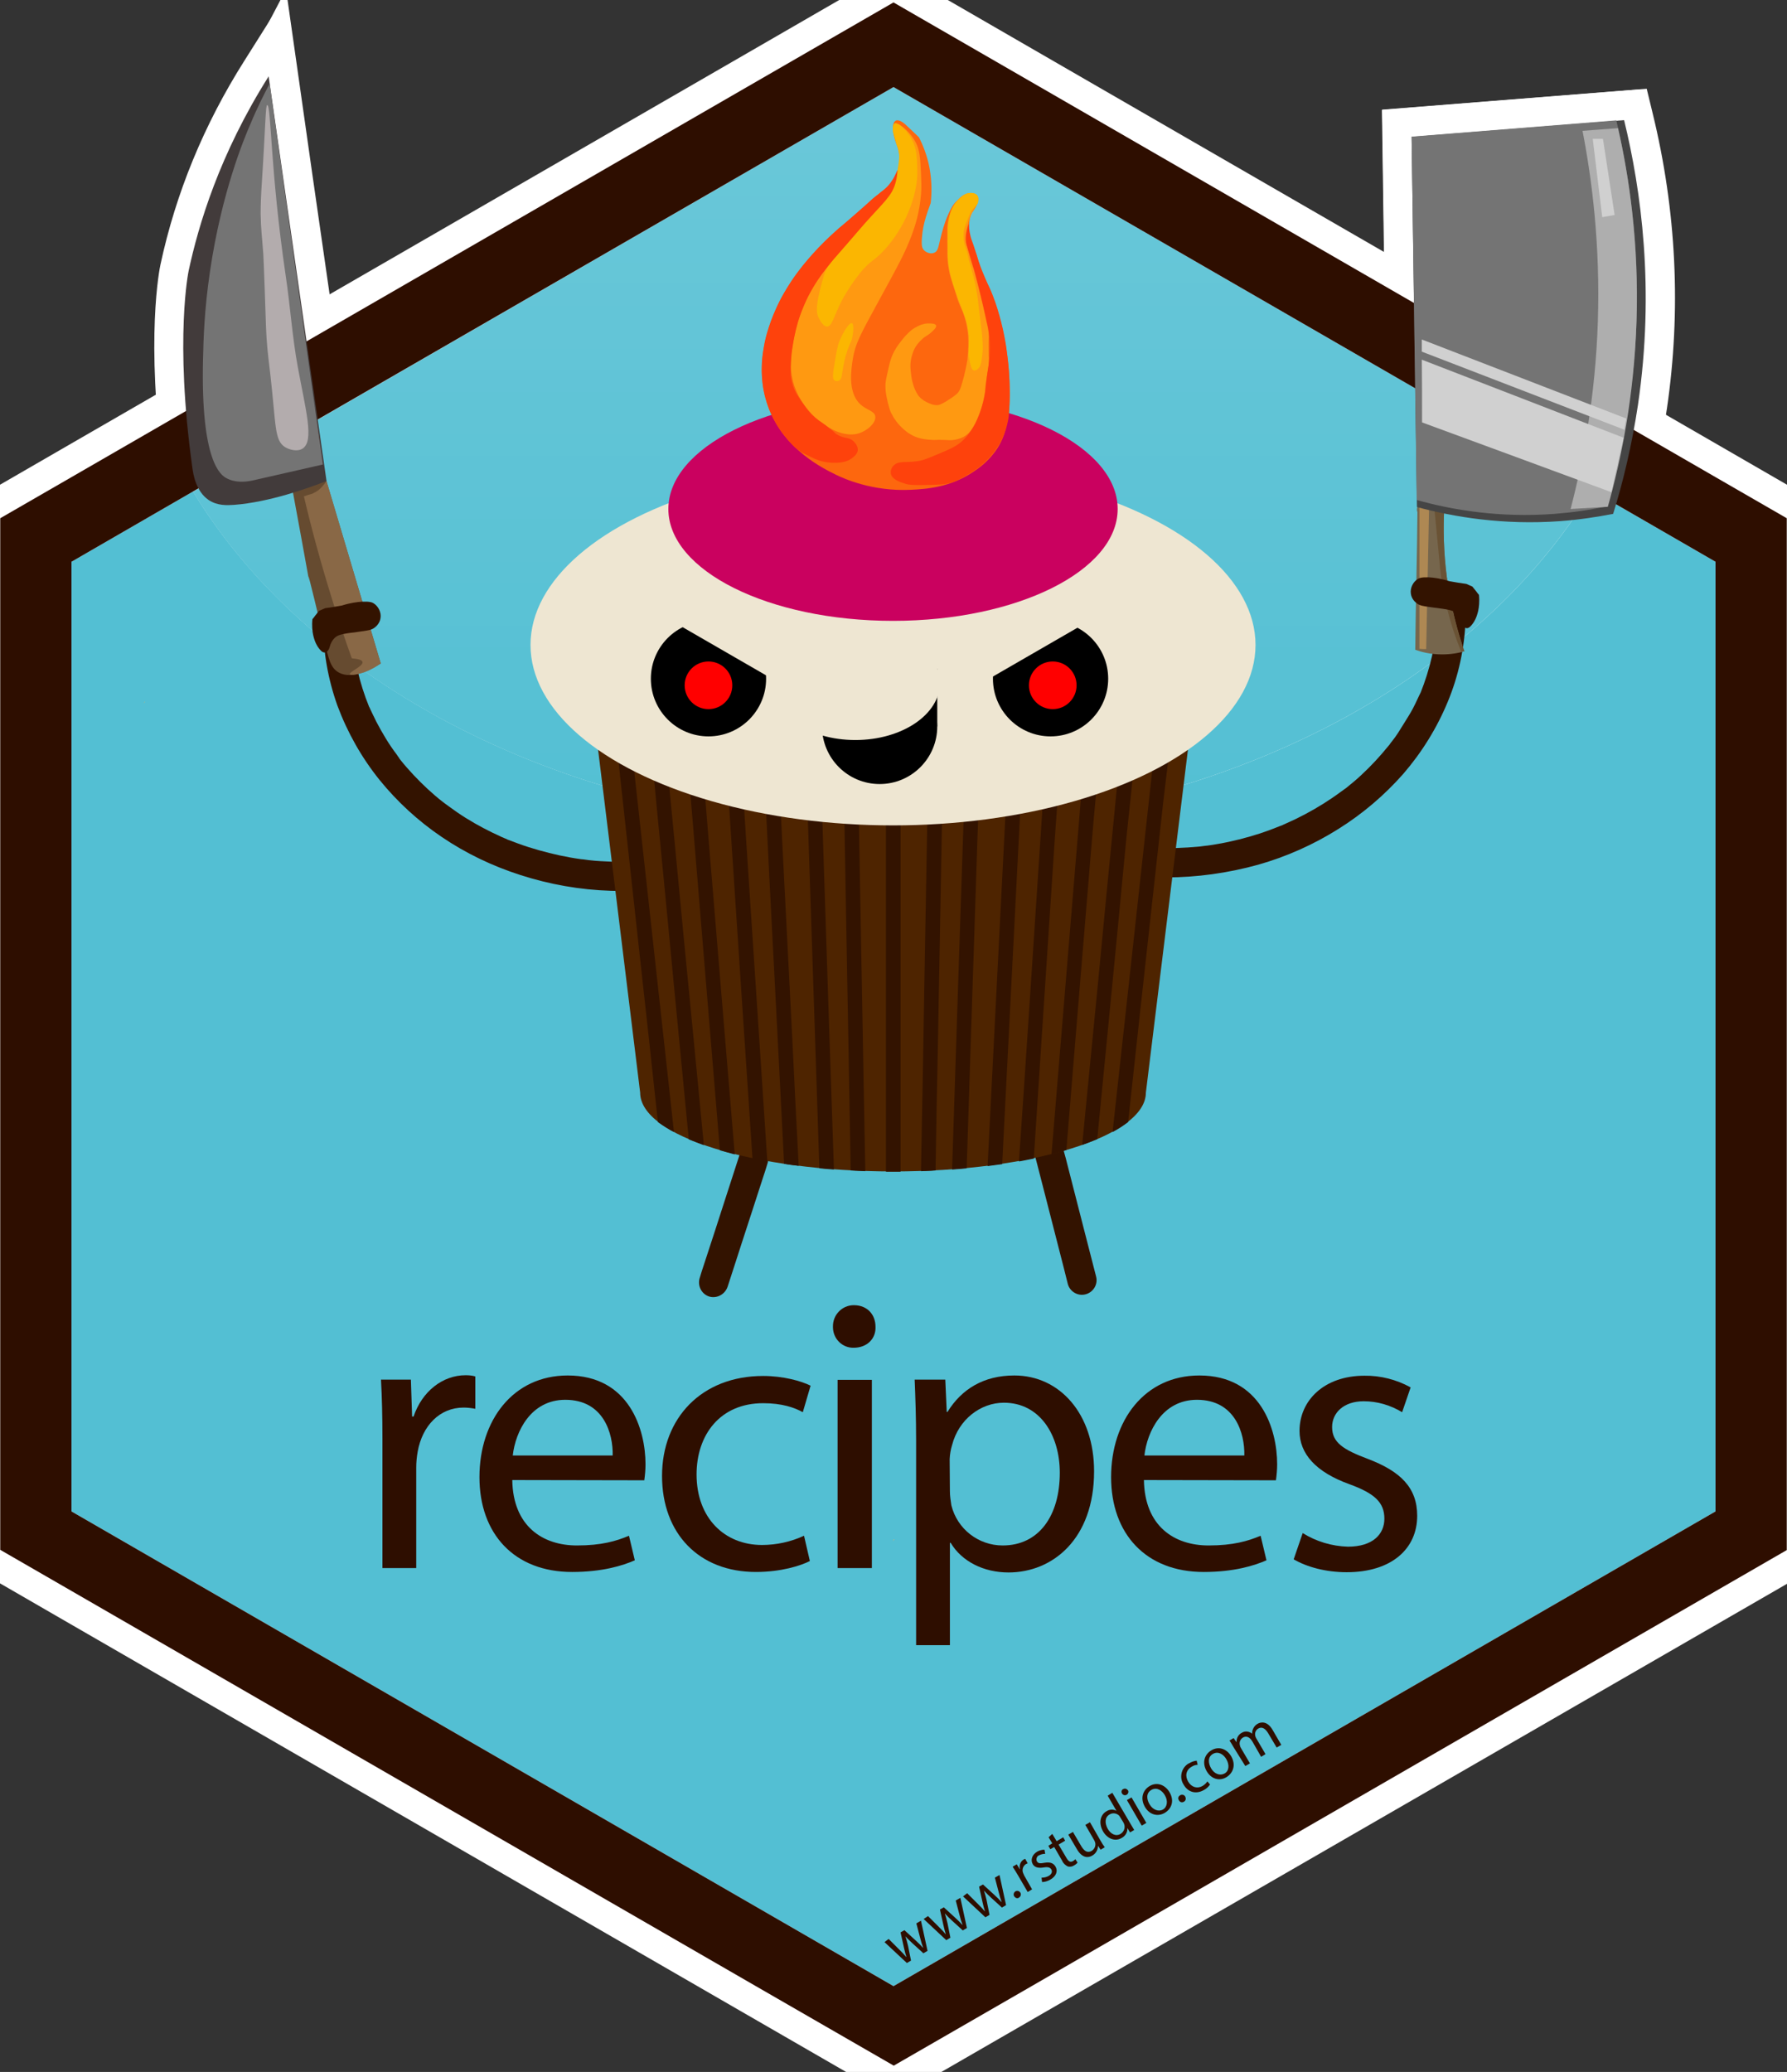 <?xml version="1.0" encoding="utf-8"?>
<!-- Generator: Adobe Illustrator 24.2.3, SVG Export Plug-In . SVG Version: 6.00 Build 0)  -->
<svg version="1.1" id="Layer_1" xmlns="http://www.w3.org/2000/svg" xmlns:xlink="http://www.w3.org/1999/xlink" x="0px" y="0px"
	 viewBox="0 0 735 852" style="enable-background:new 0 0 735 852;" xml:space="preserve">
<rect x="0" y="0" width="735" height="852" fill="#333333" stroke="none"/>
<style type="text/css">
	.st0{fill:#FFFFFF;}
	.st1{fill:#53BFD3;}
	.st2{opacity:0.25;fill:url(#SVGID_1_);enable-background:new    ;}
	.st3{fill:#2E0E00;}
	.st4{fill:#E6B35A;}
	.st5{fill:#331300;}
	.st6{fill:#4E2400;}
	.st7{fill:#EEE6D2;}
	.st8{fill:#CA015F;}
	.st9{fill:#FF0000;}
	.st10{fill:#747474;}
	.st11{fill:#664B30;}
	.st12{fill:#423B3B;}
	.st13{fill:#B3ACAD;}
	.st14{fill:#896846;}
	.st15{fill:#76664D;}
	.st16{fill:#AE8853;}
	.st17{fill:#6A5335;}
	.st18{fill:#454545;}
	.st19{fill:#AEAEAE;}
	.st20{fill:#D0D0D0;}
	.st21{fill:#FD670E;}
	.st22{fill:#FF9911;}
	.st23{fill:#FBB601;}
	.st24{fill:#FE420C;}
</style>
<g>
	<g>
		<path class="st0" d="M17.4,628.4V224.1l66.2-38.2l6.1,10.1c48.8,80.5,157.6,132.5,277.2,132.5c120,0,228.9-52.2,277.5-133
			l6.1-10.1l67.1,38.8v404.4L367.5,830.6L17.4,628.4z"/>
		<path class="st0" d="M366.9,352.4c-63.7,0-125.4-13.7-178.5-39.8C136.2,287,95,251,69.1,208.4l-6.4-10.5l304.7-176l303.8,175.4
			l-6.3,10.5c-25.7,42.7-67,78.9-119.3,104.7C492.6,338.6,430.7,352.4,366.9,352.4z"/>
		<path class="st0" d="M366.9,352.4c-63.7,0-125.4-13.7-178.5-39.8C136.2,287,95,251,69.1,208.4l-6.4-10.5l304.7-176l303.8,175.4
			l-6.3,10.5c-25.7,42.7-67,78.9-119.3,104.7C492.6,338.6,430.7,352.4,366.9,352.4z"/>
		<path class="st0" d="M304.7,827L23.4,664.6l-35.3-20.4V206.2l35.3-20.4L301.2,25.4l66.3-38.3l66.3,38.3l277.8,160.4l35.3,20.4
			v438.2L430.5,827l-62.9,36.3L304.7,827z M367.5,802.8l326.1-188.3V237.9L648.7,212L367.5,49.7L85.4,212.5l-44,25.4v376.6
			L367.5,802.8z"/>
		<polygon class="st0" points="64.3,295 50.3,281 50.3,281 		"/>
		<path class="st0" d="M358.5,625.4c-0.7,0.7-1.7,1.9-2.3,3.8l2.7-8.2h37.9l-21.4,21.4L358.5,625.4z"/>
		<path class="st0" d="M145.3,656.8v-65.3c0-8.8-0.2-16.5-0.6-23.5l-0.7-12.7h36.6l0,0.1c3.4-1.2,7.1-1.9,10.9-1.9
			c2.8,0,5.3,0.3,7.5,1l8.5,2.6v36.6l-14.2-2.7c-1.1-0.2-1.9-0.3-2.6-0.3c-5.1,0-6.6,5.7-7.1,8.2c-0.3,1.5-0.4,3-0.4,4.5v53.3H145.3
			z"/>
		<path class="st0" d="M235.3,658.4c-30,0-50.1-20.5-50.1-51c0-31.2,20.3-53.8,48.3-53.8c19.4,0,30,9.9,35.5,18.3
			c7.4,11.2,8.5,23.7,8.5,30.2c0,2.5-0.2,5.2-0.6,8.2l-1.4,10.4l-7,0l6.6,27.8l-9.2,4C257.2,656.4,246.9,658.4,235.3,658.4z
			 M227.3,620.6c2.2,1.7,5.4,2.9,10,2.9c7.6,0,12-1.1,16.2-2.8L227.3,620.6z"/>
		<path class="st0" d="M310.9,658.4c-29.8,0-50.6-21.2-50.6-51.5c0-14.8,5.3-28.3,14.8-37.9c9.7-9.8,23.5-15.2,38.8-15.2
			c10.6,0,19.8,2.7,24.9,5.3l9,4.5l-10.3,35l-13.1-7.3c-2.5-1.4-6.2-2.2-10.4-2.2c-13.9,0-15.4,12.1-15.4,17.3
			c0,10.6,5.6,17,14.9,17c4.3,0,8.4-0.9,12.3-2.7l13.4-6.2l7.8,33.9l-8.3,4.3C335.9,653.9,326.1,658.4,310.9,658.4z"/>
		<path class="st0" d="M332.5,656.8V555.4h0.5c-1.4-2.8-2.3-5.9-2.4-9.2l0-0.6c-0.1-5.4,1.9-10.5,5.6-14.5c3.8-4,9-6.3,14.5-6.4
			l0.9,0c11.6,0.2,20.4,9.1,20.5,20.7c0.1,3.6-0.7,7-2.3,10h0.8v101.4H332.5z"/>
		<path class="st0" d="M364.8,688.5v-95.9c0-9.5-0.3-17.1-0.6-24.8l-0.5-12.5h36.6l0.1,1.3c5.2-2,10.8-3,16.9-3
			c26,0,44.8,21.6,44.8,51.4c0,36.8-24.5,53.6-47.2,53.6c-4.2,0-8.3-0.6-12.1-1.6v31.5H364.8z M403.1,616.5c1.2,4.1,5,7,9.3,7
			c4.3,0,11.5-2.3,11.5-17.9c0-1.7-0.3-16.8-11-16.8c-4.4,0-8.4,3.5-9.7,8.4l-0.1,0.3l-0.1,0.3c-0.2,0.8-0.4,1.6-0.4,2.5v0.9h0.1v12
			C402.7,614.1,402.9,615.4,403.1,616.5z"/>
		<path class="st0" d="M495.1,658.4c-30,0-50.1-20.5-50.1-51c0-31.2,20.3-53.8,48.3-53.8c19.4,0,30,9.9,35.5,18.3
			c7.4,11.2,8.5,23.7,8.5,30.2c0,2.5-0.2,5.2-0.6,8.2l-1.4,10.4l-7,0l6.6,27.8l-9.2,4C517,656.4,506.7,658.4,495.1,658.4z
			 M487.1,620.6c2.2,1.7,5.4,2.9,10,2.9c7.6,0,12-1.1,16.2-2.8L487.1,620.6z"/>
		<path class="st0" d="M553.9,658.5c-10.3,0-20.2-2.5-27.8-6.9l-8.5-5l11.8-34.4l12.8,8c3.7,2.3,8,3.6,12.4,3.8c0.6,0,1.2,0,1.7-0.1
			c-1-0.6-2.7-1.4-5.3-2.3c-24.7-8.9-28.4-24.6-28.4-33.2c0-20.1,16.2-34.7,38.6-34.7c0.2,0,0.4,0,0.6,0c8.4,0,16.8,2.2,24.2,6.3
			l8.8,4.9L583.5,598c6.2,5.3,11.4,13.3,11.4,25.3C594.9,644.4,578.4,658.5,553.9,658.5z"/>
		<polygon class="st0" points="345.2,797.7 356.8,788.8 356.8,788.5 358.6,787.5 366.6,781.4 367.6,782.4 368.4,782 387,771.2 
			395.1,808.1 371.4,822.1 		"/>
		<polygon class="st0" points="360.6,787.5 373,779.3 373,779.1 374.9,778 383.2,772.5 383.8,773 384.4,772.6 403.2,761.8 
			411.3,798.7 387.6,812.7 		"/>
		<polygon class="st0" points="377.5,778.9 389.1,770 389.1,769.7 390.9,768.7 398.9,762.6 399.9,763.6 400.5,763.3 419.3,752.4 
			427.4,789.3 403.7,803.3 		"/>
		<path class="st0" d="M418.4,792.5c-1.5,0-3-0.3-4.4-0.8h-8.8l0-10.6c-0.3-2-0.2-4.2,0.4-6.2c1-3.3,3.2-6,6.2-7.8
			c2-1.1,4.3-1.8,6.6-1.8c4.8,0,9.3,2.6,11.7,6.8c1.8,3.2,2.3,7.1,1.2,10.6c-0.6,2.1-1.8,3.9-3.3,5.5l-0.5,3.3l-4.7,0
			C421.4,792.3,419.9,792.5,418.4,792.5z"/>
		<path class="st0" d="M408.1,776.8c-0.5-0.8-1-1.7-1.6-2.6l-7-10.6l13.2-7.8c0.7-0.6,1.6-1.2,2.4-1.7l0.3-0.2l0.3-0.2
			c0.3-0.2,0.9-0.4,1.6-0.7l5-2.9l1.3,2.2h5.1l10.5,18.9l-3.2,1.6l4.6,8.1l-22.2,13.6L408.1,776.8z"/>
		<path class="st0" d="M417.9,785.9l-1.1-10.3c-0.9-0.9-1.6-1.9-2.3-3c-4.4-7.5-1.7-17,6.1-21.6l0.3-0.2c2.8-1.5,5.7-2.3,8.8-2.3
			h10.1l1.6,9c1.2,1,2.3,2.3,3.1,3.7c2.2,3.6,2.8,7.8,1.7,11.8c-1.1,4.2-4,7.9-8.1,10.2c-2.9,1.7-6.2,2.6-9.4,2.6H417.9z"/>
		<path class="st0" d="M440,779.6c-1.3,0-2.5-0.2-3.7-0.5l-1.3-0.3l-1.2-0.6c-1.5-0.8-2.9-1.7-4.1-2.8l-2.3,1.3l-12.4-21.8l1.4-0.9
			l-0.4-0.7l19.4-18.1l3.3,5.5l2.9-1.7l12.1,21.3l4.1,6.4l-5.4,6.7c-1.3,1.7-2.9,3-4.8,4.1C445.5,778.9,442.8,779.6,440,779.6z"/>
		<path class="st0" d="M448.4,775.6c-0.4,0-0.8,0-1.2,0c-5.9,0-11.2-3.3-14.6-9l-9.8-16.6l22.7-13.2l0,0l7.1-4.1l10.4,18.1l0.1,0.1
			c0.3,0.5,0.5,0.9,0.9,1.3l8.1,10.7l-13.9,8.2c-0.8,0.7-1.7,1.4-2.7,2c-1,0.6-2.1,1.1-3.2,1.5l-3.1,1.8L448.4,775.6z"/>
		<path class="st0" d="M459.9,768.5c-0.3,0-0.7,0-1,0c0,0,0,0,0,0c-6.3,0-12-3.5-15.5-9.3l-0.1-0.2c-2.6-4.6-3.4-9.8-2-14.5
			c0.4-1.4,1-2.8,1.7-4l-3.5-6.1l22.2-14l13.8,23.5c0.2,0.4,0.5,0.8,0.7,1.3c0.3,0.5,0.6,0.9,0.8,1.3l5.9,10.3l-13,7.6
			c-0.8,0.7-1.8,1.3-2.8,1.9c-0.7,0.4-1.4,0.7-2.1,1l-4.3,2.5L459.9,768.5z"/>
		<path class="st0" d="M453,746.1c-0.7-0.7-1.2-1.4-1.7-2.3c-0.6-1-1.1-2.1-1.5-3.2l-2.8-4.7l2.4-1.4c0.1-0.4,0.1-0.7,0.2-1.1
			c0.4-1.6,1.1-3.1,2.1-4.4v-4.9l6.6,0l0.7-0.4h1.3c0.8-0.1,1.6-0.2,2.3-0.2c1.5,0,3,0.3,4.4,0.8l2.7-1.5l3.2,5.5
			c0.7,0.8,1.3,1.7,1.8,2.7c0.2,0.5,0.4,0.9,0.6,1.4l12.6,21.7l-22.7,13.1L453,746.1z"/>
		<path class="st0" d="M476.1,758.3c-6.4,0-12.2-3.5-15.6-9.3c-5.2-9.1-2.5-19.8,6.3-24.9c2.7-1.6,5.8-2.4,8.9-2.4
			c6.2,0,12,3.4,15.5,9l0.1,0.2c2.6,4.5,3.4,9.5,2.2,14.1c-1.2,4.6-4.2,8.5-8.5,11C482.2,757.5,479.2,758.3,476.1,758.3z"/>
		<path class="st0" d="M486.2,753.1c-4.8,0-9.2-2.5-11.6-6.6c-1.8-2.9-2.4-6.5-1.7-9.8c0.1-0.6,0.3-1.1,0.5-1.6v-4.2
			c0,0,6.8-3.4,6.9-3.4l1.8-1h1.3c0.9-0.2,1.9-0.3,2.8-0.3c5.1,0,9.7,2.8,12,7.4c1.5,3,1.9,6.4,1,9.7c-1,3.6-3.4,6.6-6.7,8.4
			C490.6,752.5,488.4,753.1,486.2,753.1z"/>
		<path class="st0" d="M491.8,749c-6.3,0-12-3.4-15.3-9c-5-8.2-2.7-19.2,5.4-24.6l0.7-0.5l1.1-0.6c2.4-1.3,4.9-2.1,7.5-2.3l10.4-0.9
			l2.8,11.9l8.5,10.1l-5.3,7.6c-1.8,2.5-4.1,4.6-6.8,6C497.9,748.2,494.9,749,491.8,749z"/>
		<path class="st0" d="M501.5,743.6c-6.4,0-12.2-3.5-15.6-9.4c-5.2-9.1-2.5-19.8,6.3-24.9c2.8-1.6,5.9-2.5,9-2.5
			c6.3,0,12.1,3.4,15.5,9.2l0.1,0.2c5,9,2.3,19.6-6.3,24.8C507.8,742.7,504.7,743.6,501.5,743.6z"/>
		<path class="st0" d="M497,724.6l-0.2-0.3c-0.3-0.5-0.6-1-1-1.6l-6.9-11.1l13.5-7.9c0.8-0.6,1.6-1.2,2.5-1.7
			c0.6-0.3,1.2-0.6,1.9-0.9l3-1.8c0.5-0.4,1-0.7,1.6-1c2.4-1.3,5.1-2.1,7.8-2.1c5.9,0,11.2,3.3,14.6,9l9.6,16.6l-12.9,7.5l0.1,0.1
			l-6.8,3.9l-9.4,5.7l-0.1-0.2l-6.1,3.5L497,724.6z"/>
		<path class="st0" d="M293.4,545.4c-1.5,0-3-0.2-4.4-0.5l-0.3-0.1c-9.5-2.7-15-12.3-12.6-21.9l0-0.2l0.1-0.2
			c0.7-2.4,1.4-4.6,2.2-6.8l2.2-6.7c2.2-6.7,4.5-13.7,6.7-20.5c1-3,1.9-5.8,2.8-8.7c0.9-2.9,1.9-5.8,2.8-8.7
			c2.4-7.5,9.4-12.6,17.3-12.6c1.5,0,3,0.2,4.4,0.5l0.3,0.1c9.5,2.7,15,12.3,12.6,21.9l0,0.2l-0.1,0.2c-0.7,2.4-1.4,4.6-2.2,6.8
			c-1.2,3.6-2.4,7.3-3.6,11c-1.8,5.5-3.5,10.9-5.3,16.4c-0.8,2.4-1.6,4.9-2.4,7.4c-1.1,3.3-2.1,6.6-3.2,9.9
			C308.2,540.3,301.3,545.4,293.4,545.4C293.4,545.4,293.4,545.4,293.4,545.4z"/>
		<path class="st0" d="M445,544.4c-8,0-15.2-5.4-17.3-13.2l-0.1-0.3l-1.6-6.3c-1.2-4.6-2.4-9.2-3.5-13.8c-1.2-4.6-2.3-9.2-3.5-13.8
			c-0.8-2.9-1.5-5.8-2.3-8.8c-0.7-2.9-1.5-5.8-2.2-8.7c-2.6-9.4,2.9-19.3,12.3-22l0.1,0c1.6-0.4,3.2-0.7,4.9-0.7
			c8,0,15.2,5.4,17.3,13.2c0.7,2.6,1.3,4.8,1.8,6.7c1.2,4.6,2.4,9.2,3.5,13.8c1.2,4.6,2.3,9.2,3.5,13.8c0.8,2.9,1.5,5.9,2.3,8.8
			c0.7,2.9,1.5,5.8,2.2,8.6c1.3,4.6,0.6,9.4-1.7,13.6c-2.4,4.2-6.2,7.2-10.8,8.4C448.3,544.2,446.6,544.4,445,544.4
			C445,544.4,445,544.4,445,544.4z"/>
		<path class="st0" d="M256.1,378.4c-0.9,0-1.9,0-2.8-0.1c-0.7,0-1.4,0-2,0l-0.4,0c-13.7-0.4-27.4-2.8-40.6-7.1
			c-12.8-4.1-24.7-9.9-35.5-17.2c-10.6-7.1-20-15.8-28.1-25.8c-8.2-10.2-14.6-21.5-19.2-33.9l-0.1-0.1c-4.4-12.2-6.6-25-6.6-37.8
			c0-0.7,0-1.8,0.2-3.3c1.3-8.8,8.9-15.5,17.8-15.5c0.7,0,1.4,0,2.2,0.1c9.6,1.2,16.5,9.6,15.9,19.1c0,1,0,1.9,0.1,2.7l0,0.2l0,0.2
			c0.1,2.2,0.2,4.1,0.4,5.8c0.1,0.6,0.2,1.2,0.2,1.8c0,0.2,0,0.4,0.1,0.6c0.1,0.5,0.1,0.9,0.2,1.3l0,0.2c0.1,0.9,0.4,1.9,0.6,3
			c1,4.4,2.3,8.6,3.9,12.6c0.2,0.4,0.4,0.9,0.6,1.3c0.1,0.2,0.2,0.4,0.3,0.6c0.1,0.1,0.1,0.3,0.2,0.5c0.3,0.7,0.7,1.3,1,2
			c0.3,0.5,0.5,1.1,0.8,1.6c1.1,2,2.2,4.1,3.5,6.1c1.2,1.9,2.5,3.8,3.8,5.6l0.2,0.3l0.3,0.5c0.4,0.4,0.7,1,1.1,1.6l0.1,0.1
			c0.7,0.8,1.2,1.5,1.8,2.1l0.1,0.1c3.3,3.8,6.7,7.1,10.3,10.2c0.3,0.3,0.7,0.6,1,0.9c0.5,0.4,1,0.8,1.4,1.1c0.5,0.4,1,0.7,1.3,1
			l0.2,0.1c0.4,0.3,0.8,0.5,1.1,0.8c2.2,1.6,4.2,3,6.1,4.2c4.1,2.5,8.4,4.9,13.4,7.1l0.9,0.4c0.6,0.2,1.1,0.4,1.6,0.7
			c1.1,0.4,2.3,0.9,3.5,1.3l0.1,0c2.1,0.8,4.6,1.6,7.5,2.4c5.3,1.5,10.2,2.5,14.8,3.2c0.2,0,0.5,0,0.7,0.1c0.1,0,0.3,0,0.4,0h0.2
			c0,0,2.6,0.4,2.9,0.4c1.2,0.1,2.5,0.2,3.8,0.3c2.7,0.2,5.6,0.3,8.4,0.3c9.9,0,18,8.1,18,18S266,378.4,256.1,378.4z"/>
		<path class="st0" d="M479.5,372.8c-9.9,0-18-8.1-18-18s8.1-18,18-18c0.6,0,1.3,0,1.9,0c0.8,0,1.7-0.1,2.5-0.1
			c2.7-0.1,5.5-0.3,8.2-0.5l2.9-0.4h0.1c0.1,0,0.5-0.1,0.5-0.1c1.1-0.2,2.2-0.3,3.2-0.5l0.3-0.1c4.9-0.8,10.1-2.2,15.5-3.9
			c2.4-0.8,4.9-1.7,7.3-2.7l0.2-0.1l0.4-0.1c0,0,1.9-0.9,1.9-0.9l3.6-1.6c4.8-2.3,9-4.8,13.1-7.6l0.1-0.1c1-0.7,2-1.4,3-2.1l2.3-1.7
			c1.9-1.5,3.6-2.9,5.2-4.4l0.1-0.1c3.4-3.1,6.7-6.6,9.8-10.4c0.2-0.2,0.3-0.4,0.5-0.6c0.5-0.7,1-1.3,1.3-1.8
			c0.6-0.7,1.1-1.5,1.5-2.1l0.1-0.1c0.8-1.2,1.5-2.5,2.3-3.7c0.7-1.1,1.3-2.1,1.9-3.1c0.9-1.4,1.8-3.2,2.9-5.6l0.1-0.2l0.1-0.2
			c0.1-0.2,0.2-0.4,0.3-0.6c0.2-0.4,0.4-0.9,0.6-1.3l0.2-0.4c0.1-0.2,0.1-0.4,0.2-0.6c0.3-0.7,0.5-1.4,0.8-2.1
			c1.5-4.3,2.7-8.8,3.6-13.4l0.1-0.5l0.1-0.4c0-0.1,0-0.1,0-0.2c0-0.2,0-0.3,0-0.4l0-0.2l0-0.2c0-0.1,0-0.1,0-0.2
			c0-0.4,0.1-0.8,0.1-1.1c0,0,0-0.1,0-0.1s0.2-1.3,0.2-1.4v-0.4l0.1-0.6c0.2-2.1,0.3-4.2,0.3-6.8c-0.1-4.7,1.7-9.3,5-12.7
			c3.4-3.5,7.9-5.4,12.8-5.4c9.9,0,18,8.1,18,18c0,1.6,0,3.2-0.1,5c-0.6,13-3.3,25.5-8.2,37.2c-5,12-11.8,23.1-20.4,33.1l-0.1,0.1
			c-8.5,9.7-18.3,18-29.1,24.7c-11.3,7.1-23.5,12.6-36.3,16.2C507.1,370.9,493.2,372.8,479.5,372.8z"/>
		<path class="st0" d="M367.3,493.7c-28.9,0-56.3-3.6-77.1-10c-17.5-5.4-38.2-15.7-38.9-33.5l-18.9-153.9h269.7l-18.9,153.9
			c-0.6,17.9-21.4,28.1-38.9,33.5C423.6,490.1,396.2,493.7,367.3,493.7z"/>
		<rect x="352.4" y="296.3" class="st0" width="30" height="197.5"/>
		<path class="st0" d="M313.4,489.4c-2-0.4-4-0.8-5.9-1.2l-9.3-1.9l-5.4-81c-1.6-24.3-3.2-48.6-4.8-72.8c-0.5-7.9-1-15.7-1.5-23.4
			l-0.8-12.8h29.9l0.9,11c0.8,9.4,1.4,18.9,1.9,28.1c0.2,3.1,0.4,6.2,0.6,9.3l9.7,147.5L313.4,489.4z"/>
		<path class="st0" d="M407.1,476.8c1.7-24.6,3.3-49.2,4.9-73c1.6-24.3,3.2-48.6,4.8-72.8c0.5-7.9,1-15.7,1.5-23.4l0.7-11.2h29.7
			l-0.5,12.5c-0.3,8.1-0.9,16.2-1.5,24.1c-0.3,4.4-0.7,9-1,13.4l-5.4,81.9l-3.8,58.1l-9.3,1.9c-1.9,0.4-3.9,0.8-5.9,1.2l-15.3,2.9
			L407.1,476.8z"/>
		<path class="st0" d="M342.4,492.9c-2.3-0.1-4.4-0.3-6.5-0.5l-10.5-1l-0.4-10.5l-2.5-76.1l-2.4-72.4c-0.2-7.7-0.5-15-0.8-22.8
			l-0.5-13.2h30l0.5,11.5c0.3,8.3,0.6,16.8,0.8,24.9c0.1,4.1,0.2,8.2,0.4,12.3l2.7,82.4l2.2,66L342.4,492.9z"/>
		<path class="st0" d="M379.6,480.5c0.4-12.7,0.8-25.4,1.2-38.1c0.4-12.8,0.9-25.7,1.3-38.5l2.4-72.4l0-0.9
			c0.3-7.7,0.6-15.1,0.8-22.6l0.3-11.7h29.9l-0.2,12.2c-0.1,7.9-0.5,15.9-0.8,23.6c-0.2,4.6-0.4,9.2-0.5,13.8l-2.7,82.4l-2,63
			l-10.5,1c-2.2,0.2-4.3,0.4-6.6,0.5l-13,0.7L379.6,480.5z"/>
		<path class="st0" d="M285.4,482.2c-2.4-0.9-4.5-1.7-6.6-2.5l-6.8-2.7l-6.9-71.5l-0.6-6.6c-2.1-21.6-4.2-43.9-6.4-65.8l0-0.1
			c-0.7-7.8-1.5-15.7-2.3-23.3l-1.4-13.2h30.2l4.6,48c2.6,26.9,5.2,54.6,7.9,81.9l6,62.5L285.4,482.2z"/>
		<path class="st0" d="M439.7,403.1l0.7-6.9c2-21.5,4.2-43.7,6.3-65.6l3.4-34.3h29.8l-0.9,12.9c-0.6,8.3-1.5,16.6-2.4,24.5
			c-0.5,4.3-0.9,8.7-1.4,13l-0.1,0.8c-2.5,26.6-5.2,54.1-7.8,81.2c-0.6,6.8-1.3,13.7-2,20.5c-0.7,6.8-1.3,13.6-2,20.5l-0.7,7.1
			l-6.6,2.8c-1.9,0.8-4.1,1.6-6.8,2.6l-17.9,6.5L439.7,403.1z"/>
		<path class="st0" d="M271.6,476.1c-2.6-1.4-5.3-3-8-5l-4.4-3.1l-0.6-5.4c-2.4-22.6-4.9-45.5-7.4-67.7c-1.4-13.2-2.9-26.3-4.3-39.4
			c-1.3-11.8-2.6-23.6-3.9-35.4l0-0.2c-0.3-3.2-0.7-6.5-1.1-10l-1.5-13.4l13.4-0.1h16.7l1.2,10.7c0.9,8.1,1.8,16.3,2.7,24.5
			c3.1,28.1,6.2,56.2,9.3,84.4c0.9,8.4,1.9,16.8,2.8,25.3c0.8,7.6,1.7,15.2,2.5,22.9l2.5,22.4L271.6,476.1z"/>
		<path class="st0" d="M445.7,464.2c1.2-11.2,2.5-22.4,3.7-33.7c1.4-12.7,2.8-25.5,4.2-38.2c1.4-13.2,2.9-26.3,4.3-39.4
			c1.3-11.8,2.6-23.5,3.9-35.3c0.3-3.6,0.7-7.1,1.1-10.6l1.2-10.7h30.3l-1.5,13.3c-0.5,4.2-1,8.4-1.5,12.4c-0.5,4-1,8.1-1.4,12.2
			c-3.1,28.1-6.2,56.2-9.3,84.4l-5.4,49.3l-4.2,3.1c-2.8,2.1-5.4,3.8-8.1,5.1l-19.9,10.4L445.7,464.2z"/>
		<path class="st0" d="M298.9,486.2c-0.8-0.2-1.7-0.5-2.5-0.7c-1.3-0.3-2.5-0.7-3.8-1.1l-7.8-2.3l-6.4-76.9l-6-72.6
			c-0.3-3.5-0.6-7.1-0.9-10.7c-0.3-4.2-0.7-8.3-1.1-12.4l-1.2-13.1h30.1l1,10.9c1,11.6,2,23.4,2.9,34.8l0.2,2.6
			c1.2,14.2,2.4,28.4,3.5,42.6c1.1,13.1,2.2,26.3,3.3,39.4l5.3,64.1L298.9,486.2z"/>
		<path class="st0" d="M426.3,403.3l6-72.6c0.3-3.9,0.6-7.8,1-11.7c0.3-3.9,0.6-7.7,0.9-11.6l0.9-11.1h29.8l-0.7,12.7
			c-0.5,8.1-1.2,16.3-1.9,24.2c-0.4,4.4-0.8,8.9-1.2,13.3c-1.2,14.2-2.4,28.4-3.5,42.7c-1.1,13.1-2.2,26.3-3.3,39.5
			c-0.6,7.8-1.3,15.7-1.9,23.6c-0.6,7.2-1.2,14.4-1.8,21.5l-0.6,8.1l-7.7,2.4c-2.4,0.8-4.7,1.4-6.9,1.9l-16.1,3.8L426.3,403.3z"/>
		<path class="st0" d="M327.3,491.3c-2.3-0.2-4.6-0.6-6.6-0.9L311,489l-0.5-9.8c-0.7-12.4-1.3-24.7-1.9-37.1
			c-0.6-12.3-1.2-24.7-1.9-37c-1.3-24.1-2.5-48.6-3.7-72.3l0-0.3c-0.1-2.7-0.3-5.4-0.4-8.1c-0.3-5.1-0.6-10.3-0.8-15.5l-0.5-12.5
			H331l0.7,11.2c0.6,9.4,1.1,18.9,1.5,28.1c0.1,3.1,0.3,6.1,0.4,9.2l4.2,82.2c0.8,16.8,1.6,33.3,2.6,51.7l0.7,14L327.3,491.3z"/>
		<path class="st0" d="M394.2,478.9c0.6-12.5,1.3-25,1.9-37.5c0.6-12.5,1.3-25,1.9-37.5c0.6-12.1,1.2-24.2,1.8-36.3
			c0.6-12.1,1.2-24.2,1.8-36.3l1.8-34.8h29.8l-0.4,12.4c-0.3,7.8-0.7,15.7-1.1,23.3c-0.3,4.6-0.5,9.3-0.8,14l-4.2,82.2
			c-0.5,8.5-0.9,17-1.3,25.4c-0.4,8.5-0.9,17-1.3,25.5l-0.5,9.7l-9.6,1.5c-1.1,0.2-2.3,0.3-3.5,0.5c-0.9,0.1-1.7,0.2-2.6,0.3
			l-14.5,2.2L394.2,478.9z"/>
		<path class="st0" d="M338.1,492.7l-1.6-88.2c-0.2-12.2-0.4-24.4-0.7-36.6c-0.2-12-0.4-23.9-0.6-35.9c-0.1-4-0.1-7.9-0.2-11.8
			c-0.1-4-0.2-7.9-0.2-11.9l-0.2-12.2h29.9l0.3,11.7c0.2,8.3,0.3,16.8,0.4,25c0.1,4.1,0.1,8.2,0.2,12.3l1.5,82.4
			c0.1,8.9,0.3,17.8,0.5,26.8c0.2,9,0.4,18,0.5,27l0.2,12.8L338.1,492.7z"/>
		<path class="st0" d="M366.8,479.9c0.5-24.8,1-50.5,1.4-75.8c0.2-12.1,0.4-24.3,0.7-36.4c0.2-12,0.4-24,0.6-36l0-0.1
			c0.1-4,0.2-7.9,0.2-11.9c0.1-3.9,0.2-7.9,0.2-11.8l0.3-11.7H400v12c0,7.9-0.2,15.9-0.4,23.6c-0.1,4.6-0.2,9.2-0.3,13.8l-1.5,82.4
			c-0.4,18.1-0.7,36.1-1,53.5l-0.2,10.7l-10.6,1.1c-1.7,0.2-3.4,0.2-4.8,0.3c-0.6,0-1.2,0-1.8,0.1l-12.8,0.6L366.8,479.9z"/>
		<path class="st0" d="M367.3,351.4c-41.6,0-81-8.2-110.8-23c-32.5-16.1-50.3-38.6-50.3-63.2s17.9-47.1,50.3-63.2
			c29.8-14.8,69.1-23,110.8-23c41.6,0,81,8.2,110.8,23c32.5,16.1,50.3,38.6,50.3,63.2s-17.9,47.1-50.3,63.2
			C448.3,343.2,408.9,351.4,367.3,351.4z"/>
		<path class="st0" d="M367.3,267.3c-26.5,0-51.6-5.2-70.7-14.7c-21.7-10.8-33.7-26.2-33.7-43.3c0-17.1,12-32.4,33.7-43.3
			c19.1-9.5,44.2-14.7,70.7-14.7c26.5,0,51.6,5.2,70.7,14.7c21.7,10.8,33.7,26.2,33.7,43.3c0,17.1-12,32.4-33.7,43.3
			C418.9,262.1,393.8,267.3,367.3,267.3z"/>
		
			<ellipse transform="matrix(0.23 -0.973 0.973 0.23 -47.184 498.58)" class="st0" cx="291.4" cy="279.1" rx="35.7" ry="35.7"/>
		<path class="st0" d="M432.1,314.8c-19.7,0-35.7-16-35.7-35.7s16-35.7,35.7-35.7c19.7,0,35.7,16,35.7,35.7S451.8,314.8,432.1,314.8
			z"/>
		
			<ellipse transform="matrix(0.23 -0.973 0.973 0.23 -12.035 582.194)" class="st0" cx="361.8" cy="298.7" rx="35.7" ry="35.7"/>
		<rect x="326" y="263" class="st0" width="71.5" height="47.7"/>
		<ellipse class="st0" cx="351.8" cy="280.8" rx="46.8" ry="35.5"/>
		<rect x="385.8" y="245.8" transform="matrix(0.866 -0.5 0.5 0.866 -75.41 246.109)" class="st0" width="71.5" height="35.9"/>
		<rect x="284.9" y="228" transform="matrix(0.5 -0.866 0.866 0.5 -77.034 394.131)" class="st0" width="35.9" height="71.5"/>
		<path class="st0" d="M291.4,303.6c-12,0-21.8-9.8-21.8-21.8s9.8-21.8,21.8-21.8s21.8,9.8,21.8,21.8S303.4,303.6,291.4,303.6z"/>
		<path class="st0" d="M433,303.6c-12,0-21.8-9.8-21.8-21.8S421,260,433,260s21.8,9.8,21.8,21.8S445,303.6,433,303.6z"/>
		<path class="st0" d="M-13,162.1"/>
		<path class="st0" d="M-18.4,154.3"/>
		<g>
			<g>
				<path class="st0" d="M143.7,289.6c-4,0-7.6-1-10.8-2.9c-7.5-4.5-9.1-11.6-11.2-20.6l-0.1-0.4c-1.3-5.4-5.1-21.2-6-24.5l-0.3,0
					c-1.9-10.3-4.2-23-7-38.2l-2.1-11l10.9-2.8c3.1-0.8,6.1-1.5,9-2.1c1.7-0.4,3.5-0.8,5.2-1.2l11-2.6l28.2,94.7l-7.5,4.9
					C158.5,285.9,151.3,289.6,143.7,289.6z"/>
				<g>
					<g>
						<path class="st0" d="M93.7,219.7c-5.6,0-10.4-1.3-14.5-4.1l-0.1-0.1c-4.5-3.1-10.2-9.4-11.8-21.7c-7.6-54.5-1.6-83.7-1.3-85
							c6.3-29.4,17.9-57.6,34.5-83.8l17.4-27.6l4.6,32.3c3.9,27.7,7.9,55.5,11.9,83.2c4,27.7,8,55.5,11.9,83.2l1.3,9.4l-8.9,3.5
							c-10.8,4.2-26.8,9.5-41.4,10.6C96.1,219.6,94.9,219.7,93.7,219.7z"/>
					</g>
					<path class="st0" d="M99.4,210.1c-4.4,0-8.4-1-12-2.9c-11.8-6.4-16.7-24.9-15.9-59.7c0.2-8.3,0.5-20.8,3-37.8
						c4.7-32,13.7-54.9,17.4-63.3c3.2-7.8,6.5-14.1,8.3-17.5l17.3-33l28.6,204.5l-10.8,2.4c-4.8,1.1-9.6,2.2-14.4,3.3
						c-4.8,1.1-9.7,2.2-14.6,3.3l-0.2,0C103.8,209.8,101.6,210.1,99.4,210.1z"/>
					<path class="st0" d="M121.8,197.2c-4.8,0-8.6-1.8-10.5-2.9l-0.3-0.2c-8.5-5.3-9.2-13.5-10.4-26c-0.3-3.4-0.7-7.6-1.3-12.6
						c-0.3-3-0.5-4.6-0.7-5.8c-0.2-1.6-0.3-2.5-0.5-5.1c-0.5-5.7-0.6-8.7-0.9-17.5c-0.1-2-0.1-4.4-0.2-7.2
						c-0.2-6.3-0.4-11.2-0.6-14.7c-0.2-2.1-0.3-3.8-0.4-5.4c-0.3-3.7-0.6-7-0.7-11.7l0-0.2c0-4,0.2-7.1,0.3-9.2l0.1-1.2
						c0.7-11.3,1.2-19.3,1.4-24.6c0.2-4,0.4-6.6,0.5-8.5c1.1-12.6,10.5-13.2,12.4-13.2c4.5,0,10.3,2.6,12.1,10
						c0.3,1.1,0.5,2.3,0.7,4.1c0.3,2.5,0.5,5.9,0.8,10.3c0.8,11.6,2.2,31.1,5.9,56c0.8,5.5,1.5,11,2.1,16.3c0.8,7.3,1.6,14.2,2.9,21
						c0.5,3,1.1,5.8,1.6,8.5c1.4,6.9,2.5,12.9,2.8,18c0.6,9.2-2.1,15.8-8,19.5C128.1,196.3,125,197.2,121.8,197.2z"/>
				</g>
			</g>
			<path class="st0" d="M144.8,289.5c-7,0-11-4.5-12.3-8.5h0c-0.8-2.3-1.1-5.2,0.2-8.3c-2.9-8.1-5.4-15.8-7.8-23.5
				c-4.5-14.6-8.4-28.9-11.6-42.4l-2.5-10.7l11-3.7c0.6-0.2,1.2-0.4,1.9-0.6c0.3-0.3,0.5-0.6,0.6-0.7l14.2-21.3l7.3,24.6
				c3.7,12.5,7.4,24.9,11.1,37.4c3.7,12.5,7.5,25.1,11.2,37.6l2.4,8.2l-7,5c-1.9,1.4-5,3.4-9.1,5l-0.2,0.1
				C152.6,288.2,148.5,289.5,144.8,289.5z"/>
		</g>
		<path class="st0" d="M133.5,280.3c-6.8,0-10.6-4.8-11.8-6.4l-0.1-0.2c-2.1-2.8-3.5-6-4.4-10l-0.1-0.3c-0.7-3.4-0.8-6.7-0.5-10.1
			l0.4-3.5l2.2-2.7c0.2-0.2,0.4-0.5,0.6-0.7l0.1-0.2c0.5-0.8,1-1.3,1.4-1.8c0.1-0.1,0.2-0.2,0.2-0.3l1.7-2.4l2.7-1.3
			c0.8-0.4,1.5-0.7,2.1-0.9c0.2-0.1,0.3-0.1,0.5-0.2l1.8-0.9l2-0.2c1.8-0.2,3.7-0.6,5.7-0.9c4.5-1.3,8.3-1.8,10.7-1.9l0.2,0
			c0.5,0,0.9,0,1.3,0c2.9,0,6.6,0.3,10.2,2.6c6,3.8,9.2,11,8.1,18c-0.9,6-4.7,9.8-6.4,11.1c-3.9,3.3-7.6,3.8-12.7,4.5l-1.1,0.1
			c-0.5,0.1-1.2,0.2-2,0.3c-2.2,4.5-6.3,7.6-11.2,8.2l-0.1,0C134.3,280.3,133.9,280.3,133.5,280.3z"/>
		<path class="st0" d="M-39,186.3"/>
		<g>
			<g>
				<path class="st0" d="M593.1,281.1c-5.2,0-10.3-0.9-15.1-2.6l-8-2.9l0.1-8.5c0.1-10.2,0.3-20.5,0.5-30.4l0-0.3
					c0.2-8.3,0.3-16.5,0.4-24.4c-0.8-4.6,0.6-9.2,3.9-12.5l0.2-0.2l0.2-0.2c2.6-2.4,6.1-3.7,9.7-3.7c2.3,0,4.6,0.6,6.7,1.6
					c0.1,0,0.2,0,0.3,0c1,0.1,2,0.2,3,0.3l11.5,1l-0.6,11.5c-0.4,8.7-0.1,17.5,1,26c1.3,9.5,3.5,19,6.6,28l4,11.6l-11.7,3.7
					C603.3,280.1,598.9,281.1,593.1,281.1z"/>
				<path class="st0" d="M586.6,278.9c-1.1,0-2.6,0-4.1-0.2l-10.7-1.2v-84l13.8,2.1c0.6,0.1,3.3,0.5,4,0.6l10.4,1.6l-1.7,81.1H586.6
					z"/>
				<path class="st0" d="M600.6,279.8h-7.8l-3-7.5c-1.4-3.4-2.6-6.9-3.8-10.5l0-0.1c-3.2-10.1-5.2-20.3-5.9-30.4l-2.1-21.7
					l-1.5-16.1l15.8,3.2c0.5,0.1,1,0.2,1.4,0.3c1,0.2,2.1,0.4,3.2,0.7l9.6,2.4l-0.5,9.9c-0.4,8.7-0.1,17.5,1,26
					c1.3,9.5,3.5,19,6.6,28l6.8,19.8L600.6,279.8z"/>
			</g>
			<g>
				<path class="st0" d="M629.3,226.7c-16.5,0-33.2-2.2-49.6-6.7l-8.7-2.4l-2.5-172.5l108.8-8.6l2.4,9.9
					c9.9,40.4,11.8,81.4,5.9,121.7c-2.4,16-6,31.7-10.6,46.6l-2.1,6.9l-7,1.4c-8.1,1.6-15.7,2.6-23.2,3.2
					C638.2,226.6,633.7,226.7,629.3,226.7L629.3,226.7z"/>
				<g>
					<path class="st0" d="M627.2,223.8c-16.1,0-32.2-2.2-47.8-6.6l-8.6-2.4l-2.4-169.6l105.7-8.4l2.4,10
						c9.4,40.1,11.3,80.2,5.6,119.4c-2.3,15.3-5.7,30.7-10.2,45.6l-2,6.8L663,220c-6.9,1.5-14.5,2.6-22.6,3.2
						C636,223.6,631.6,223.8,627.2,223.8C627.2,223.8,627.2,223.8,627.2,223.8z"/>
					<path class="st0" d="M634.4,206.3c6.4-24.7,10-49.7,10.8-74.5c0.8-25.3-1.2-50.7-6.1-75.7L636.6,43l13.3-1.1
						c2.5-0.2,5.1-0.4,7.7-0.6c2.3-0.2,4.6-0.3,7-0.5l10.4-0.8l2.3,10.1c6.1,26.8,8.8,54.6,7.9,82.5c-0.9,26.9-5,53.5-12.2,79.1
						l-2.3,8.2l-40.3,2.4L634.4,206.3z"/>
					<path class="st0" d="M643.2,58.5l-1.6-13.4h28c0,0,5.6,36.4,6.4,41.5l1.8,11.6l-29.1,5.1C648.6,103.3,643.9,64.1,643.2,58.5z"
						/>
					<path class="st0" d="M663.8,187.9c-27.7-10.7-55.5-21.4-83.3-32.1l-7.7-3v-30.7l16.3,6.3c14.1,5.4,28.1,10.9,42.2,16.3
						c14,5.4,27.9,10.8,41.9,16.2l9.4,3.6l-2,9.9c-0.1,0.6-0.2,1.2-0.3,1.9c-0.1,0.9-0.3,1.9-0.5,2.7l-2.8,14L663.8,187.9z"/>
					<path class="st0" d="M658.6,213.7c-15-5.6-30-11.1-45-16.6c-10.9-4-21.9-8-32.8-12.1l-7.8-2.9v-8.4c0-8.9,0-17.2-0.1-25.7
						l-0.2-17.7l16.5,6.4c27.5,10.7,55.2,21.4,82.8,32l9.9,3.8l-2.3,10.1c-0.9,4-1.8,8.1-2.7,12.2c-0.7,3.4-1.5,6.8-2.3,10.2
						l-3,13.4L658.6,213.7z"/>
				</g>
			</g>
		</g>
		<path class="st0" d="M603.3,270.3c-0.4,0-0.9,0-1.3-0.1l-0.1,0c-4.9-0.5-9-3.6-11.2-8.2c-0.8-0.1-1.6-0.2-2-0.3l-1.1-0.1
			c-5.1-0.7-8.8-1.2-12.7-4.5c-1.7-1.4-5.5-5.1-6.4-11.1c-1.1-7,2.2-14.2,8.1-18c3.6-2.3,7.3-2.6,10.2-2.6c0.4,0,0.8,0,1.3,0l0.2,0
			c2.4,0.1,6.2,0.6,10.7,1.9l0.1,0c1.9,0.3,3.7,0.6,5.5,0.9l2,0.3l1.8,0.9c0.1,0.1,0.3,0.1,0.5,0.2c0.5,0.2,1.3,0.5,2.1,0.9l2.7,1.3
			l1.7,2.4c0.1,0.1,0.2,0.2,0.2,0.3c0.4,0.4,0.9,1,1.4,1.8l0.1,0.2c0.2,0.2,0.4,0.4,0.6,0.7l2.2,2.7l0.4,3.5
			c0.4,3.4,0.2,6.7-0.5,10.1l-0.1,0.3c-0.9,3.9-2.3,7.2-4.4,10l-0.1,0.2C613.9,265.5,610.2,270.3,603.3,270.3
			C603.3,270.3,603.3,270.3,603.3,270.3z"/>
		<g>
			<g>
				<g>
					<path class="st0" d="M371.5,213.5c-15.2,0-27.1-4.6-32.8-7.4l-0.1,0c-24.9-12.2-31.2-27.8-33.3-32.9c-7.2-17.6-4.7-38.5,7-59
						c6-10.5,16.1-21.6,23.4-27.9l0.8-0.7c1.1-1,3.3-2.8,6.2-5.3c2-1.7,3.8-3.4,5.5-4.9c2.4-2.1,4.5-4,6.2-5.5l0.4-0.4l0.5-0.3
						c1.4-1,2.1-1.8,2.2-2.2l0.1-0.4c0.4-1.6,0.4-1.6,0-2.6l-0.1-0.2c-5.5-14.4-0.1-21.1,3.5-23.7c2.2-1.7,5-2.6,8-2.6
						c3.8,0,7.4,1.5,10.8,4.3l0.3,0.3c1.5,1.3,2.8,2.6,4.2,3.9c0.6,0.6,1.2,1.2,1.9,1.8l1.5,1.5l0.9,1.9c2.6,5.2,4.4,10.3,5.4,15.6
						c0.1,0.7,0.2,1.3,0.3,2c1.7-0.5,3.6-0.8,5.6-0.8c4.4,0,8.3,1.7,11,4.9l0.1,0.1c4.5,5.4,4.2,13.2-0.6,20.1
						c-0.1,1-0.1,1.9,0.1,2.8c0.1,0.5,0.4,1.1,0.9,1.9c0.6,1.2,1.4,2.6,1.9,4.6l0.1,0.3c0.9,3.6,1.6,5.1,2.8,7.6
						c1,2.2,2.3,4.9,3.8,9.2c8.3,22.9,7.1,45,7,47.6l0,0c-0.7,9.9-2.6,16.9-6.4,23.1l-0.1,0.1c-4.4,7.1-9.8,11.1-13.5,13.6
						c-12.7,8.6-25.7,9.2-31.9,9.5C374.1,213.4,372.8,213.5,371.5,213.5z"/>
				</g>
			</g>
			<g>
				<g>
					<path class="st0" d="M350.1,190.7c-13.2,0-27.7-11-33.8-25.5c-5.1-12.1-2.7-23.2-0.9-31.2l0.1-0.4c2.9-13,8.8-22,11.3-25.9
						l0.1-0.1c1.3-2,1.3-2,14.3-17.2l2.1-2.4c0,0,3.9-4.6,10.9-14c1.3-1.8,4.9-6.5,5.1-9.3c0-0.5-0.3-1.3-0.3-1.4l-0.3-0.6l-0.2-0.6
						c-0.2-0.6-0.4-1.2-0.6-1.8l-0.2-0.4c-4.9-12,0.8-17.2,4.2-19.2c1.9-1.1,4.2-1.8,6.5-1.8c8.4,0,15.9,8.5,18.9,14.2
						c3,5.7,3.2,11,3.6,17.7c0,0,0,1.3,0.1,1.8c0.1,2.6,0.2,5.3-0.1,8.8c-0.5,6.5-2,12.9-4.4,19.4c-3,7.9-5.7,13-12.4,25.3l-1.9,3.5
						c-7.8,14.2-8.8,16.3-9.4,20c-0.8,5-0.7,7.2-0.4,8.2c0.2,0.1,0.4,0.2,0.6,0.3c2.2,1.2,8,4.3,9,11.6c1.4,9.7-6.8,17.6-15.2,20.2
						C354.6,190.3,352.4,190.7,350.1,190.7z"/>
				</g>
			</g>
			<g>
				<g>
					<path class="st0" d="M340.2,146.3c-4.3,0-10.2-1.9-14.4-10.7l-0.2-0.4l-0.2-0.5c-1.9-4.7-1.8-9.7,0.2-18l0.1-0.4
						c1.3-4.9,2.1-8.2,4-11.8c1.4-2.9,3.8-5.5,9.4-11.8l1.2-1.3c2-2.2,3.2-3.6,4.7-5.4l1.4-1.6l0.9-1.2c1.1-1.4,2.1-2.6,2.7-3.4
						l0.1-0.1c0.4-0.5,0.9-1.3,1.5-2.1c0.8-1.1,1.7-2.4,2.8-3.8c1.1-1.5,2-2.6,2.6-3.4c0.2-1.1,0.4-2.4,0.6-3.5
						c0.1-0.5,0.3-1.8,0.3-2.3c0-0.2-0.1-0.4-0.1-0.4l-0.3-0.7l-0.2-0.7c-0.3-0.9-0.5-1.8-0.8-2.7c-0.2-0.7-0.4-1.5-0.6-2.3l-0.3-1
						l-0.1-1c-1.1-9.9,4.2-14,6.9-15.5l0,0c1.9-1,4-1.5,6.1-1.5c9.4,0,16.1,10,18.4,15.3c1.8,4.3,2.3,8.3,2.4,12.8l0,0.3
						c0.1,2.1,0.2,4.3,0,7.2c-0.2,3.1-1,8-3.1,14.1c-1.9,5.6-5.8,14-13.1,22.1c-2.9,3.2-4.9,4.8-6.4,6c-1.2,1-1.9,1.5-3.4,3.3
						c-3.3,4.1-5.8,8.5-6,8.9c-1.1,2.1-1.8,3.9-2.5,5.5c-1.7,4.1-5,11.7-13.8,12.1l-0.3,0H340.2z"/>
				</g>
			</g>
			<g>
				<g>
					<path class="st0" d="M344.2,168.7c-2.5,0-5-0.7-7.1-1.9l-0.2-0.1l-0.2-0.2c-7.6-5.1-6.2-13.6-5.2-19.3
						c0.9-5.2,1.4-8.3,2.7-11.5c3.9-9.8,9.3-14.8,16-14.8c1.4,0,2.8,0.2,4.1,0.7c4.2,1.4,10.7,6,8,19.9l-0.1,0.4l-0.1,0.4
						c-0.4,1.7-0.9,2.7-1.4,3.7c-0.2,0.4-0.3,0.6-0.5,1.1l-0.1,0.3l-0.1,0.3c-0.2,0.5-0.9,2.6-1.4,5l0,0.2c-0.2,0.8-0.2,1.5-0.3,2
						c-0.4,2.8-1.3,9.2-7.7,12.4C348.7,168.2,346.5,168.7,344.2,168.7z"/>
				</g>
			</g>
			<g>
				<g>
					<path class="st0" d="M343.3,202.3c-2.6,0-5-0.3-7.4-0.8l-0.1,0c-3-0.7-5.1-1.6-7-2.5l-0.6-0.3c-2.4-1.1-5.7-2.7-9.2-5.7
						l-0.2-0.2c-1.6-1.5-2.8-2.8-4.1-4.4c-1.8-2.2-3.5-4.3-4.4-5.9c-2.6-4-4.1-7.4-4.8-9.1l-0.2-0.5l-0.3-0.8
						c-0.6-1.7-1.8-5-2.6-9.2c-0.4-2-1-5.9-1-11.1c0-4.3,0.5-7.7,0.9-9.9c0.8-5.6,2.2-9.8,3-12.1l0.2-0.5c0.4-1.3,2-5.8,4.9-11.5
						c0.6-1.2,2.4-4.5,5.1-8.7l0.1-0.1c3.8-5.6,7.1-9.5,9.3-12l0.1-0.2c4.5-5.1,8.3-8.5,10.6-10.6c1.4-1.3,2.1-1.8,3-2.6
						c1-0.8,2.4-1.9,5.9-5c3.4-3,4.8-4.3,5.7-5.1c1.1-1,1.7-1.5,3-2.5c0.5-0.4,1-0.8,1.5-1.2c1.3-1,1.6-1.2,1.9-1.6
						c0.8-0.9,1.2-2,1.6-2.9l23.1,4.5c0,2.9-0.4,5.8-1.3,8.8c-1.9,6.8-5.4,10.6-10.7,16.3c-1.3,1.4-2.9,3.1-4.7,5.1
						c-1.2,1.4-2.4,2.7-3.5,4.1c-0.9,1.1-1.8,2.2-2.8,3.2c-2.6,3-4.1,4.7-5.1,5.9c-1.2,1.3-1.5,1.7-2,2.3l-0.1,0.2
						c-2.5,3.1-4.3,5.4-6.2,8.6l-0.1,0.1c-2.1,3.5-3.3,6.7-4,8.5l-0.2,0.6c-1.3,3.6-1.8,6.4-2.3,8.7l-0.1,0.8
						c-0.3,1.9-0.6,3.4-0.7,5.4c-0.3,3.8-0.3,5,0.2,6.4l0.1,0.2c0.3,0.8,0.8,1.6,2.3,3.7l0.5,0.7c1.2,1.7,1.7,2.3,2.5,3.1
						c0.5,0.4,0.7,0.6,1.4,1c1,0.7,2.4,1.6,4.5,3.3c0.8,0.6,1.3,1.1,1.8,1.5c1.7,0.4,4.9,1.1,8.1,3.8l0.4,0.3l0.3,0.3
						c5.4,5.2,5.7,10.8,5.4,13.6l0,0.3c-0.8,6.5-5.4,10-6.9,11.2l-0.3,0.2l-0.2,0.1c-5.1,3.6-10.3,3.9-12.5,4l-0.3,0L343.3,202.3z"
						/>
				</g>
			</g>
			<g>
				<g>
					<path class="st0" d="M390.9,193c-0.6,0-1.2,0-2-0.1c-0.4,0-0.8,0-1.4-0.1c-0.4,0-0.7,0-1,0c-0.4,0-0.6,0-0.9,0
						c-0.5,0-0.9,0-1.3,0c-0.4,0-0.9,0-1.5-0.1l-0.2,0c-2.1-0.1-6-0.4-10.4-2.1l-0.1-0.1c-5.3-2.2-8.7-5.5-10.1-7l-0.3-0.3
						c-3.5-3.6-5.3-7.3-5.9-8.6l-0.2-0.5l-0.2-0.4c-0.7-1.6-1-3-1.3-4c-0.1-0.3-0.1-0.6-0.2-0.9l-0.1-0.4c0,0-0.2-1-0.3-1.3
						c-0.4-1.9-1-4.6-1.1-7.9c-0.1-3.2,0.4-5.6,1.1-8.5l0.2-1c0.8-3.5,1.4-6,2.7-8.9c1.6-3.6,3.5-6.2,4.9-8l0.1-0.2l0.6-0.7
						c0.8-1,1.9-2.4,3.5-3.9c1.3-1.3,3.4-3.1,6.4-4.6c2.8-1.5,5.8-2.4,8.9-2.6c-0.3-1-0.6-1.8-0.7-2.3c-0.5-1.7-0.7-2.4-1-3.5
						c-0.8-3.6-1-6.4-1.2-8.2c-0.1-2.1-0.1-3.3-0.1-4.4c0-0.9,0.1-2,0-4.2l0-0.2c0-1.3,0-2.1-0.1-2.7c0-1.2-0.1-2.4,0.1-4.3l0-0.1
						c0.6-4.3,1.7-7.4,2.3-8.9c0.9-2.3,2.3-5.2,5-8.1l0.1-0.1l0.2-0.2c1.4-1.4,5.2-5.3,11.4-6.1l0.8-0.1h0.5c0.3,0,0.8,0,1.2,0
						c5.9,0,11,3.1,13.4,8c2.4,4.5,1.4,8.9,1,10.5l-0.1,0.4l-0.1,0.2c-0.9,3.3-2.4,5.5-3,6.5l-0.1,0.1c0,0.1-0.2,0.6-0.7,2.3
						l-0.1,0.3c-0.3,0.9-0.5,1.6-0.5,2.1c0.2,0.9,0.7,2.3,1.1,3.7l0.1,0.2c0.6,2,0.8,2.6,1.2,3.9l0.5,1.5l0,0.2
						c0.2,0.7,0.4,1.6,0.7,2.6c0.3,1,0.6,2.2,1,3.9l0.1,0.5c0.8,3,1.4,5.3,2.1,8.6c0.1,0.3,0.1,0.6,0.2,0.9c0.3,1.1,0.6,2.4,0.9,4.2
						c0.9,4,1.3,6,1.5,8c0.2,1.8,0.1,2.9,0.1,4c0,0.9-0.1,1.9,0,4.3l0,0.2c0,1.3,0,1.7,0.1,2c0.1,0.8,0.1,1.6,0,2.9
						c-0.1,2.6-0.4,4.3-0.7,6c-0.1,0.8-0.3,1.8-0.5,3.1l0,0.2c-0.2,1.3-0.2,1.8-0.3,2.2c-0.1,1-0.1,2.1-0.5,3.9
						c-0.8,4.4-1.9,7.6-2.6,9.7c-0.9,2.4-1.5,4.1-2.8,6.4l-0.1,0.2l-0.3,0.4c-1.3,2.1-3.7,5.9-8.5,8.7l-0.3,0.2
						c-3.1,1.7-6.1,2.3-8,2.6C392.9,192.9,391.9,193,390.9,193C390.9,193,390.9,193,390.9,193z"/>
				</g>
			</g>
			<g>
				<g>
					<path class="st0" d="M378.4,211.5c-4.9,0-7.6-0.3-10.3-1.3c-7.9-2.6-12.5-7.1-13.5-13.4c-0.8-4.9,1-10.2,4.3-13.6
						c4.7-4.9,10.5-5.1,13.6-5.2c1.1,0,2.1-0.1,3.3-0.2c0.7-0.1,2.4-0.8,4.9-1.9l1.3-0.5c3.9-1.6,4.9-2.2,5.8-2.9
						c0.9-0.8,1.6-1.9,2.1-2.7l0.1-0.2c0.7-1.2,1.1-2.3,1.7-3.6l0.1-0.2c1.1-3,1.4-5,1.4-5l0-0.3l0.1-0.3c0.1-0.6,0.1-0.7,0.2-1.7
						c0.1-0.8,0.2-1.7,0.3-3.2c0.3-2.8,0.6-4.3,0.7-5.3c0.1-0.9,0.2-1.4,0.3-2.5c0.5-4.9,0-8.5,0-8.9l0-0.3c-0.1-1.1-0.4-2.6-1.3-6
						l-0.3-1.5c-0.5-2.4-1-4.5-1.8-7.8l0-0.1c-0.6-2.6-1.1-4.2-1.5-5.7c-0.2-0.7-0.3-1.3-0.5-1.9c-0.4-1.2-0.7-2.3-2.1-6.9
						c-1.2-4-1.5-5-1.8-6.7l-0.1-0.5l0-0.5c-0.2-2.8-0.1-7.2,1.8-12.5l23.3,4.1c0,0.1,0,1,0.3,2.3c0,0.2,0.1,0.3,0.4,1.1
						c0.3,0.8,0.7,1.9,1.2,3.6c0.5,1.5,0.7,2.3,0.9,2.9c0.1,0.5,0.2,0.8,0.5,1.6l0,0.1c0.8,2.3,1.5,4.1,2.2,5.8l0.2,0.6
						c0.5,1.3,0.9,2,1.2,2.7c0.5,1.1,1.1,2.2,1.9,4.4c0.8,2.1,1.6,4.2,2.2,6.2l0.1,0.4c0.4,1.4,1.4,4.7,2.4,9.1l0.2,0.9
						c0.3,1.3,0.8,3.8,1.3,6.8c0,0,0.1,0.8,0.2,1.1c0.1,1.1,0.4,2.7,0.6,4.6c0.5,3.7,0.6,6.8,0.7,8.7l0.1,1.3v0.4c0,0.4,0,0.8,0,1.4
						c0,1.2,0.1,2.7,0.1,4.4l0,1.5c-0.1,4.1-0.2,7.4-0.9,11.2l0,0.2c-1,4.9-2.7,9.1-3.9,11.4c-2.3,4.4-5.6,8.8-9.5,12.3
						c-3.9,3.6-7.4,5.6-9.8,7l-0.3,0.2c-2.7,1.5-6.1,3.4-10.9,4.4c-2.5,0.5-5.3,0.6-9.1,0.7C381.1,211.4,379.6,211.5,378.4,211.5z"
						/>
				</g>
			</g>
			<g>
				<g>
					<path class="st0" d="M400.8,164.4c-1.4,0-2.8-0.2-4.2-0.7l-0.8-0.3L395,163c-5.6-2.8-7-8.3-7.6-10.4c-0.8-3.1-1-5.2-1-5.8
						l0-0.3c-0.1-2.9,0-4.7,0-6c0-0.6,0.1-1,0.1-1.5c0-0.1,0-0.2,0-0.3c-0.1-0.9-0.2-2.2-0.6-3.6c-0.1-0.2-0.1-0.4-0.3-0.8
						c-0.3-0.7-0.7-1.8-1.4-3.8c-0.9-2.3-1.6-3.9-2.2-5.9l-0.4-1.2c-0.7-2.1-1.4-4.1-2.1-6.7l0-0.2c-0.1-0.4-0.2-0.8-0.3-1.2
						c-0.3-1.4-0.7-2.9-1-5l0-0.1c-0.2-1.7-0.3-3.1-0.3-4.9l-0.1-1.4c-0.1-3.2-0.1-5.8,0-9.3l0-0.3c0.2-3.3,0.5-5.8,0.9-7.6l0-0.2
						c0.4-1.6,1-4.4,2.9-7.6c1.2-2.3,3.2-4.7,5.5-6.6l0.4-0.3c1.6-1.3,4.4-3.7,8.8-4.4c0.9-0.2,2-0.3,3-0.3c5.2,0,9.8,2.3,12.6,6.2
						c2,2.9,2.8,6.3,2.4,10.3V85l-0.5,1.7c-1.1,3.4-3,5.5-4.1,6.6c-0.1,0.2-0.6,1.4-0.7,1.8l-0.4,0.9c-0.1,0.3-0.2,0.6-0.3,0.8
						c0,0.1,0,0.3,0,0.5c0,0.1,0,0.1,0.1,0.2c0.2,0.6,0.5,1.4,0.9,2.8l0.1,0.4c0.3,1,0.4,1.6,0.5,2.2c0.1,0.6,0.2,1,0.6,2.2l0.1,0.2
						l0.1,0.2c0.1,0.2,0.2,0.6,0.3,1c0.3,1,0.7,2.5,1,3.8c1,3.6,1.4,6.4,1.7,7.8l0,0.2c0.3,1.8,0.4,2.3,0.8,6.1l0.2,1.4
						c0.3,2.3,0.4,3.7,0.6,5.1c0.1,1.2,0.3,2.3,0.5,3.9l0,0.4l0.1,1c0.2,1.9,0.4,4,0.4,6.4c0,2.3-0.2,4-0.5,6.5l0,0.3
						c-0.4,2.4-1,6.2-4,9.7C409,162.3,404.9,164.4,400.8,164.4C400.8,164.4,400.8,164.4,400.8,164.4z"/>
				</g>
			</g>
		</g>
	</g>
	<g>
		<path class="st1" d="M705.6,231l-50.9-29.4c-49.2,81.8-159.6,138.8-287.8,138.8c-128,0-238.1-56.8-287.5-138.3l-50,28.9v390.5
			l338.1,195.2l338.1-195.2V231z"/>
		<path class="st1" d="M366.9,340.4c128.2,0,238.6-57,287.8-138.8L367.5,35.8l0,0L79.4,202.2C128.8,283.7,238.9,340.4,366.9,340.4z"
			/>
		
			<linearGradient id="SVGID_1_" gradientUnits="userSpaceOnUse" x1="367.05" y1="-188.83" x2="367.05" y2="280.44" gradientTransform="matrix(1 0 0 1 0 60)">
			<stop  offset="0" style="stop-color:#FFFFFF;stop-opacity:0.83"/>
			<stop  offset="0.56" style="stop-color:#FFFFFF;stop-opacity:0.37"/>
			<stop  offset="1" style="stop-color:#FFFFFF;stop-opacity:0"/>
		</linearGradient>
		<path class="st2" d="M366.9,340.4c128.2,0,238.6-57,287.8-138.8L367.5,35.8l0,0L79.4,202.2C128.8,283.7,238.9,340.4,366.9,340.4z"
			/>
		<path class="st3" d="M734.9,637.4V213.1l-29.3-16.9L427.8,35.8L367.5,1l-60.3,34.8L29.4,196.2L0.1,213.1v424.2l29.3,16.9
			l281.3,162.4l56.9,32.8l56.9-32.8l281.3-162.4L734.9,637.4z M29.4,621.5V231l50-28.9L367.5,35.8l0,0l287.2,165.8l50.9,29.4v390.5
			L367.5,816.7L29.4,621.5z"/>
		<path class="st4" d="M58.8,289.5c0.3-0.3,0.6-0.6,0.9-0.9h-0.2C59.3,289,59.1,289.2,58.8,289.5z"/>
		<path class="st4" d="M367,633.9c0.3-0.3,0.6-0.6,0.9-0.9h-0.3C367.5,633.3,367.3,633.6,367,633.9z"/>
		<path class="st3" d="M157.3,591.5c0-9.1-0.2-17-0.6-24.2H169l0.5,15.2h0.6c3.5-10.4,12-17,21.4-17c1.3,0,2.7,0.1,4,0.5v13.3
			c-1.6-0.3-3.2-0.5-4.8-0.5c-9.9,0-17,7.5-18.9,18.1c-0.4,2.2-0.6,4.4-0.6,6.6v41.3h-13.9V591.5z"/>
		<path class="st3" d="M210.7,608.6c0.3,19,12.5,26.9,26.6,26.9c10.1,0,16.2-1.8,21.4-4l2.4,10.1c-5,2.2-13.4,4.8-25.8,4.8
			c-23.8,0-38.1-15.7-38.1-39s13.8-41.8,36.3-41.8c25.3,0,32,22.2,32,36.5c0,2.2-0.2,4.4-0.5,6.6L210.7,608.6z M252,598.5
			c0.2-9-3.7-22.9-19.5-22.9c-14.2,0-20.5,13.1-21.6,22.9H252z"/>
		<path class="st3" d="M333.1,641.9c-3.7,1.9-11.8,4.5-22.2,4.5c-23.4,0-38.6-15.8-38.6-39.5c0-23.8,16.3-41.1,41.6-41.1
			c8.3,0,15.7,2.1,19.5,4l-3.2,10.9c-3.4-1.9-8.6-3.7-16.3-3.7c-17.8,0-27.4,13.1-27.4,29.3c0,17.9,11.5,29,26.9,29
			c6,0,11.9-1.3,17.3-3.8L333.1,641.9z"/>
		<path class="st3" d="M360.1,545.6c0.2,4.8-3.4,8.6-9,8.6c-4.6,0.1-8.4-3.6-8.5-8.3c0-0.1,0-0.3,0-0.4c-0.1-4.7,3.6-8.7,8.4-8.8
			c0.1,0,0.3,0,0.4,0C356.8,536.8,360.1,540.6,360.1,545.6z M344.5,644.8v-77.4h14.1v77.4H344.5z"/>
		<path class="st3" d="M376.8,592.6c0-9.9-0.3-17.9-0.6-25.3h12.6l0.6,13.3h0.3c5.8-9.4,14.9-15,27.5-15c18.7,0,32.8,15.8,32.8,39.4
			c0,27.8-17,41.6-35.2,41.6c-10.2,0-19.2-4.5-23.8-12.2h-0.3v42.1h-13.9V592.6z M390.7,613.2c0,1.9,0.3,3.9,0.6,5.8
			c2.4,9.7,11.1,16.5,21.1,16.5c14.9,0,23.5-12.2,23.5-29.9c0-15.5-8.2-28.8-23-28.8c-9.6,0-18.6,6.9-21.3,17.4
			c-0.6,1.9-0.9,3.8-1,5.8L390.7,613.2L390.7,613.2z"/>
		<path class="st3" d="M470.5,608.6c0.3,19,12.5,26.9,26.6,26.9c10.1,0,16.2-1.8,21.4-4l2.4,10.1c-5,2.2-13.4,4.8-25.8,4.8
			c-23.8,0-38.1-15.7-38.1-39s13.8-41.8,36.3-41.8c25.3,0,32,22.2,32,36.5c0,2.2-0.2,4.4-0.5,6.6L470.5,608.6z M511.8,598.5
			c0.2-9-3.7-22.9-19.5-22.9c-14.2,0-20.5,13.1-21.6,22.9H511.8z"/>
		<path class="st3" d="M535.8,630.4c5.6,3.5,12,5.4,18.6,5.6c10.2,0,15-5.1,15-11.5c0-6.7-4-10.4-14.4-14.2
			c-13.9-5-20.5-12.6-20.5-21.9c0-12.5,10.1-22.7,26.7-22.7c6.6-0.1,13.2,1.6,19,4.8l-3.5,10.2c-4.8-2.9-10.2-4.5-15.8-4.5
			c-8.3,0-13,4.8-13,10.6c0,6.4,4.6,9.3,14.7,13.1c13.4,5.1,20.3,11.8,20.3,23.4c0,13.6-10.6,23.2-29,23.2c-8.5,0-16.3-2.1-21.8-5.3
			L535.8,630.4z"/>
		<path class="st3" d="M365.5,797.3l4.5,4.5c1,1,1.9,1.9,2.7,2.9h0.1c-0.4-1.2-0.7-2.5-1-3.8l-1.4-6.3l1.6-0.9l4.7,4.3
			c1.1,1,2.1,2,2.9,2.9h0.1c-0.5-1.3-0.9-2.6-1.2-3.9l-1.6-6.1l1.9-1.1l2.7,12.4l-1.7,1l-4.5-4.1c-1-1-2-1.8-2.9-2.9l0,0
			c0.4,1.3,0.8,2.6,1.1,4l1.2,6l-1.7,1l-9.2-8.6L365.5,797.3z"/>
		<path class="st3" d="M381.7,787.9l4.5,4.5c1,1,1.9,1.9,2.7,2.9h0.1c-0.4-1.2-0.7-2.5-1-3.8l-1.4-6.3l1.6-0.9l4.7,4.3
			c1.1,1,2.1,2,2.9,2.9h0.1c-0.5-1.3-0.9-2.6-1.2-3.9l-1.6-6.1l1.9-1.1l2.7,12.4l-1.7,1l-4.5-4.1c-1-0.9-2-1.9-2.9-2.9l0,0
			c0.4,1.3,0.8,2.6,1.1,4l1.2,6l-1.7,1l-9.3-8.7L381.7,787.9z"/>
		<path class="st3" d="M397.8,778.5l4.5,4.5c1,1,1.9,1.9,2.7,2.9h0.1c-0.4-1.2-0.7-2.5-1-3.8l-1.4-6.3l1.6-0.9l4.7,4.3
			c1.1,1,2.1,2,2.9,2.9h0.1c-0.5-1.3-0.9-2.6-1.2-3.9l-1.6-6.1l1.9-1.1l2.7,12.4l-1.7,1l-4.5-4.1c-1-0.9-2-1.9-2.9-2.9l0,0
			c0.4,1.3,0.8,2.6,1.1,4l1.2,6l-1.7,1l-9.2-8.6L397.8,778.5z"/>
		<path class="st3" d="M417.1,779.7c-0.4-0.7-0.1-1.6,0.6-2s1.6-0.1,2,0.6c0.4,0.7,0.1,1.6-0.6,2
			C418.5,780.8,417.6,780.5,417.1,779.7C417.2,779.8,417.1,779.8,417.1,779.7z"/>
		<path class="st3" d="M418.5,770.8c-0.7-1.2-1.4-2.3-2-3.2l1.7-1l1.2,2h0.1c-0.4-1.5,0.2-3.2,1.6-4c0.2-0.1,0.4-0.2,0.6-0.2l1,1.8
			c-0.2,0.1-0.5,0.2-0.7,0.3c-1.3,0.8-1.8,2.5-1.1,3.9c0.1,0.3,0.3,0.6,0.4,0.9l3.2,5.6l-1.8,1.1L418.5,770.8z"/>
		<path class="st3" d="M428.4,772.1c1,0,2-0.2,2.9-0.7c1.4-0.8,1.6-1.9,1.1-2.7s-1.4-1.1-3.1-0.8c-2.3,0.4-3.8-0.1-4.5-1.3
			c-1-1.7-0.4-3.9,1.8-5.2c0.9-0.5,1.9-0.8,3-0.8l0.3,1.7c-0.9,0-1.7,0.2-2.5,0.6c-0.9,0.3-1.3,1.4-1,2.3c0,0.1,0,0.1,0.1,0.2
			c0.5,0.9,1.4,0.9,3,0.6c2.2-0.4,3.7,0,4.6,1.5c1.1,1.8,0.4,4-2.1,5.4c-1,0.6-2.2,1-3.4,1L428.4,772.1z"/>
		<path class="st3" d="M432.8,754.1l1.8,3l2.7-1.6l0.8,1.4l-2.7,1.6l3.3,5.6c0.8,1.3,1.5,1.8,2.6,1.2c0.4-0.2,0.7-0.5,1-0.8l0.9,1.4
			c-0.4,0.5-0.9,0.9-1.5,1.2c-0.7,0.5-1.7,0.6-2.5,0.4c-1-0.5-1.9-1.3-2.3-2.3l-3.3-5.7l-1.6,0.9l-0.8-1.4l1.6-1l-1.5-2.5
			L432.8,754.1z"/>
		<path class="st3" d="M452.6,756.8c0.6,1.1,1.2,2,1.8,2.8l-1.7,1l-1.1-1.6l0,0c0,1.7-0.9,3.2-2.3,4c-1.6,1-4.1,1.2-6.3-2.5
			l-3.6-6.1l1.9-1.1l3.4,5.8c1.2,2,2.5,3,4.3,2c1.1-0.7,1.7-1.9,1.5-3.2c-0.1-0.4-0.2-0.7-0.4-1.1l-3.7-6.4l1.9-1.1L452.6,756.8z"/>
		<path class="st3" d="M457.5,737.2l7.4,12.6c0.5,0.9,1.2,2,1.6,2.7l-1.7,1l-1.1-1.8l0,0c0.1,1.7-0.8,3.3-2.4,4.1
			c-2.5,1.5-5.7,0.5-7.6-2.7c-2-3.5-1.1-6.9,1.4-8.3c1.2-0.8,2.8-0.9,4.1-0.2l0,0l-3.6-6.2L457.5,737.2z M460.9,747.5
			c-0.2-0.3-0.3-0.5-0.5-0.8c-1-1.1-2.7-1.4-4-0.6c-2,1.1-2.1,3.5-0.8,5.9c1.2,2.1,3.3,3.3,5.3,2.1c1.3-0.8,2-2.4,1.5-3.9
			c-0.1-0.3-0.2-0.6-0.4-0.9L460.9,747.5z"/>
		<path class="st3" d="M463.9,736.1c0.4,0.6,0.2,1.5-0.5,1.9c-0.6,0.4-1.5,0.2-1.9-0.5c-0.4-0.6-0.2-1.5,0.4-1.8c0,0,0,0,0.1,0
			c0.6-0.4,1.4-0.2,1.8,0.4C463.8,736,463.9,736,463.9,736.1z M469.6,750.7l-6.1-10.5l1.9-1.1l6.1,10.5L469.6,750.7z"/>
		<path class="st3" d="M481,736.9c2.3,3.9,0.6,7.1-2,8.6c-2.8,1.6-6.2,0.8-8.1-2.5c-2-3.5-0.9-6.9,2-8.6S479.1,733.8,481,736.9z
			 M472.8,741.9c1.3,2.3,3.7,3.2,5.5,2.2s2.2-3.6,0.8-5.9c-1-1.8-3.2-3.5-5.5-2.2S471.6,739.9,472.8,741.9L472.8,741.9z"/>
		<path class="st3" d="M484.9,740.3c-0.5-0.7-0.3-1.6,0.4-2c0,0,0.1,0,0.1-0.1c0.8-0.4,1.7-0.2,2.1,0.6s0.2,1.7-0.6,2.1l0,0
			C486.2,741.3,485.3,741.1,484.9,740.3C484.9,740.4,484.9,740.3,484.9,740.3z"/>
		<path class="st3" d="M497.7,733.8c-0.7,1-1.6,1.8-2.6,2.3c-3.2,1.8-6.5,0.9-8.3-2.3c-1.8-2.8-1-6.6,1.8-8.5
			c0.2-0.1,0.4-0.2,0.6-0.3c0.9-0.5,1.9-0.9,3-1l0.4,1.7c-0.9,0-1.7,0.3-2.5,0.8c-2.4,1.4-2.7,3.9-1.4,6.1c1.4,2.4,3.8,3,5.9,1.8
			c0.8-0.5,1.5-1.1,2-1.9L497.7,733.8z"/>
		<path class="st3" d="M506.4,722.2c2.2,3.9,0.5,7.1-2,8.6c-2.8,1.7-6.2,0.8-8.1-2.5c-2-3.5-0.9-6.9,2-8.6S504.5,719,506.4,722.2z
			 M498.1,727.1c1.3,2.3,3.6,3.2,5.5,2.2s2.2-3.5,0.8-5.9c-1-1.8-3.2-3.5-5.5-2.2S497,725.1,498.1,727.1z"/>
		<path class="st3" d="M507.4,718.5c-0.6-1.1-1.2-2-1.7-2.8l1.7-1l1.1,1.6h0.1c-0.1-1.6,0.8-3.1,2.2-3.8c1.3-0.8,3-0.6,4.2,0.4l0,0
			c0-0.7,0.1-1.4,0.4-2c0.4-0.9,1-1.6,1.9-2.1c1.4-0.8,4-1.1,6.1,2.5l3.6,6.2l-1.9,1.1l-3.5-5.9c-1.2-2-2.6-2.8-4.1-1.9
			c-1,0.6-1.5,1.8-1.2,3c0.1,0.4,0.2,0.7,0.4,1l3.8,6.5l-1.8,1.1l-3.6-6.3c-1-1.7-2.4-2.5-3.9-1.6c-1.1,0.7-1.6,2-1.2,3.3
			c0.1,0.4,0.2,0.7,0.4,1l3.7,6.3l-1.9,1.1L507.4,718.5z"/>
		<path class="st5" d="M304.2,474.8c-1.9,5.8-3.7,11.5-5.6,17.3c-2.9,9.1-5.9,18.2-8.9,27.4c-0.7,2.1-1.4,4.2-2,6.3
			c-0.8,3.2,1,6.5,4.2,7.4c3.2,0.8,6.4-1.1,7.4-4.2c1.9-5.7,3.7-11.5,5.6-17.3c3-9.1,5.9-18.2,8.9-27.4c0.7-2.1,1.4-4.2,2-6.3
			c0.8-3.2-1-6.5-4.2-7.4C308.4,469.8,305.2,471.7,304.2,474.8L304.2,474.8z"/>
		<path class="st5" d="M426,476.4c1.5,5.8,3,11.7,4.5,17.5c2.4,9.2,4.7,18.5,7.1,27.7l1.6,6.4c0.9,3.2,4.2,5.1,7.4,4.2
			c3.2-0.9,5.1-4.2,4.2-7.4c-1.5-5.8-3-11.7-4.5-17.5c-2.4-9.2-4.7-18.5-7.1-27.7c-0.5-2.1-1.1-4.3-1.7-6.4
			c-0.9-3.2-4.2-5.1-7.4-4.2C427,469.9,425.1,473.2,426,476.4z"/>
		<path class="st5" d="M132.9,256.4c0,11.5,2,22.9,5.9,33.8c4.1,11,9.9,21.3,17.3,30.5c7.3,9,15.9,16.9,25.5,23.4
			c10,6.8,20.9,12,32.4,15.7c12.1,3.9,24.6,6.1,37.3,6.5c1.6,0,3.2,0.1,4.8,0.1c3.3,0,6-2.7,6-6s-2.7-6-6-6c-3.1,0-6.2-0.1-9.2-0.3
			c-1.5-0.1-3-0.2-4.6-0.4c-0.7-0.1-1.5-0.2-2.2-0.3c-0.3,0-0.7-0.1-1-0.1c-1.3-0.2,1.2,0.2-0.1,0c-5.9-0.8-11.7-2.1-17.4-3.7
			c-2.8-0.8-5.7-1.7-8.4-2.7c-1.4-0.5-2.7-1-4-1.5c-0.3-0.1-0.6-0.2-0.9-0.4c-0.1-0.1-0.3-0.1-0.5-0.2c-0.6-0.2,0.7,0.3,0.7,0.3
			c-0.7-0.3-1.4-0.6-2.1-0.9c-5.1-2.3-10.1-4.9-14.9-7.9c-2.4-1.5-4.7-3.1-7-4.8c-0.5-0.4-1-0.7-1.5-1.1s-1.4-1.1,0.1,0.1
			c-0.3-0.2-0.6-0.5-0.9-0.7c-1.1-0.8-2.1-1.7-3.2-2.6c-4.2-3.6-8-7.4-11.6-11.5c-0.9-1-1.7-2-2.6-3.1c-0.4-0.5-0.8-1-1.1-1.5
			c-0.1-0.1,0.8,1.1,0.5,0.6c-0.1-0.2-0.2-0.3-0.4-0.5l-0.6-0.9c-1.6-2.1-3.1-4.3-4.5-6.6s-2.7-4.6-3.9-6.9
			c-0.6-1.2-1.2-2.5-1.8-3.7c-0.3-0.6-0.5-1.1-0.8-1.7c-0.1-0.3-0.2-0.5-0.4-0.8c-0.5-1.2,0.5,1.2,0,0c-2-4.9-3.6-10-4.8-15.2
			c-0.3-1.3-0.6-2.6-0.8-3.9c-0.1-0.6-0.2-1.3-0.3-2c0-0.3-0.1-0.6-0.1-0.9s0-0.3-0.1-0.5c-0.1-1,0,0.2,0.1,0.5
			c-0.4-2.7-0.6-5.4-0.7-8.1c-0.1-1.4-0.1-2.7-0.1-4.1c0.4-3.3-2-6.3-5.3-6.7s-6.3,2-6.7,5.3C132.9,255.5,132.9,255.9,132.9,256.4
			L132.9,256.4z"/>
		<path class="st5" d="M591.1,250.9c0,2.7-0.1,5.4-0.4,8.2c0,0.7-0.1,1.3-0.2,2c0,0.3-0.1,0.6-0.1,0.9s-0.2,1.7-0.1,0.6s0,0,0,0.3
			s-0.1,0.6-0.1,0.9c-0.1,0.7-0.2,1.4-0.4,2.1c-1,5.3-2.4,10.5-4.2,15.5c-0.5,1.2-0.9,2.5-1.4,3.7c-0.4,1,0.5-1.2,0.1-0.3l-0.4,0.8
			c-0.3,0.6-0.6,1.3-0.9,1.9c-1.1,2.4-2.3,4.8-3.7,7s-2.8,4.6-4.3,6.9c-0.7,1.1-1.5,2.2-2.3,3.2c-0.4,0.5-0.8,1-1.2,1.6
			c0,0.1,0.9-1.1,0.5-0.6l-0.3,0.4c-0.2,0.3-0.5,0.5-0.7,0.8c-3.4,4.2-7.1,8.2-11.1,11.9c-2,1.9-4.1,3.6-6.2,5.3
			c-0.2,0.2-1.2,0.9-0.4,0.3s-0.1,0.1-0.3,0.2l-1.8,1.3c-1.1,0.8-2.2,1.6-3.4,2.4c-4.7,3.2-9.6,6-14.7,8.5c-1.3,0.6-2.6,1.2-3.9,1.8
			l-1.8,0.8c-0.9,0.4,1.4-0.6,0.1,0l-1.1,0.4c-2.7,1.1-5.4,2.1-8.1,3c-5.6,1.8-11.4,3.3-17.2,4.3c-1.5,0.3-3,0.5-4.4,0.7
			s1.1-0.1,0,0c-0.3,0-0.7,0.1-1,0.1c-0.8,0.1-1.5,0.2-2.3,0.3c-3.1,0.3-6.2,0.5-9.3,0.6c-1.5,0-3.1,0.1-4.6,0.1c-3.3,0-6,2.7-6,6
			s2.7,6,6,6c12.8,0,25.6-1.8,37.9-5.2c11.7-3.3,22.9-8.3,33.2-14.8c9.9-6.2,18.8-13.8,26.5-22.5c7.7-8.9,13.9-18.9,18.4-29.8
			c4.4-10.6,6.8-21.8,7.3-33.3c0.1-1.4,0.1-2.8,0.1-4.3c0-3.3-2.7-6-6-6S591,247.6,591.1,250.9L591.1,250.9z"/>
		<path id="SVGID_6_" class="st6" d="M488.6,308.3l-17.3,141c0,17.9-46.6,32.4-104,32.4s-104-14.5-104-32.4l-17.3-141H488.6z"/>
		<path class="st5" d="M364.4,368.5v113.3h3h3V308.3h-6V368.5z"/>
		<path class="st5" d="M299.9,331.8c1.6,24.2,3.2,48.5,4.8,72.8l4.8,71.8c2,0.4,4,0.8,6.1,1.2c-1.1-16.7-2.2-33.4-3.3-50.1
			c-1.8-27.3-3.6-54.6-5.4-81.9c-0.8-12.4-1.5-24.8-2.5-37.2h-6C298.9,316.1,299.4,323.9,299.9,331.8z"/>
		<path class="st5" d="M428.8,331.8c-1.6,24.2-3.2,48.5-4.8,72.8c-1.6,24.3-3.2,48.6-4.9,73c2.1-0.4,4.1-0.8,6.1-1.2l3.2-48.9
			c1.8-27.3,3.6-54.6,5.4-81.9c0.8-12.4,2-24.8,2.5-37.2h-6C429.8,316.1,429.3,323.9,428.8,331.8z"/>
		<path class="st5" d="M332.1,331.9c0.8,24.1,1.6,48.2,2.4,72.4l2.5,76.1c2,0.2,4,0.4,6,0.5c-0.6-17.7-1.2-35.3-1.8-53
			c-0.9-27.5-1.8-54.9-2.7-82.4c-0.4-12.4-0.7-24.8-1.2-37.2h-6C331.6,316.2,331.9,324,332.1,331.9z"/>
		<path class="st5" d="M396.5,331.9c-0.8,24.1-1.6,48.3-2.4,72.4c-0.8,25.5-1.7,51.1-2.5,76.6c2-0.1,4-0.3,6-0.5l1.7-52.5l2.7-82.4
			c0.4-12.4,1.1-24.8,1.3-37.2h-6C397.1,316.2,396.8,324,396.5,331.9z"/>
		<path class="st5" d="M270.1,331.8c2.4,24.2,4.7,48.4,7,72.5l6.2,64.2c2,0.8,4,1.6,6.2,2.4c-1.4-14.5-2.8-29-4.2-43.5
			c-2.7-27.3-5.3-54.6-7.9-81.9c-1.2-12.4-2.4-24.8-3.6-37.2h-6C268.6,316.1,269.4,323.9,270.1,331.8z"/>
		<path class="st5" d="M466.9,308.3h-6l-2.3,23.5c-2.4,24.2-4.7,48.4-7,72.5l-6.5,66.5c2.2-0.8,4.3-1.6,6.2-2.4
			c1.3-13.7,2.7-27.3,4-41c2.7-27.3,5.3-54.6,7.9-81.9C464.4,333.2,466,320.8,466.9,308.3z"/>
		<path class="st5" d="M277.2,465.5c-1.8-16.1-3.5-32.2-5.3-48.2c-3.1-28.2-6.2-56.3-9.3-84.4c-0.9-8.2-1.8-16.4-2.7-24.5h-6
			c0.4,3.5,0.8,7,1.1,10.4c2.7,24.9,5.5,49.8,8.2,74.8c2.5,22.6,5,45.2,7.4,67.8C272.7,462.9,274.9,464.3,277.2,465.5z"/>
		<path class="st5" d="M468.8,417.3c3.1-28.2,6.2-56.3,9.3-84.4c0.9-8.2,2-16.4,2.9-24.6h-6.2c-0.4,3.5-0.8,7-1.1,10.5
			c-2.7,24.9-5.5,49.8-8.2,74.8c-2.6,24-5.3,48-7.9,71.9c2.3-1.2,4.4-2.6,6.4-4.1C465.6,446.7,467.2,432,468.8,417.3z"/>
		<path class="st5" d="M284.4,331.7l6,72.6c1.9,22.9,3.8,45.8,5.7,68.7c2,0.6,4,1.1,6.1,1.7c-1.3-15.6-2.6-31.2-3.9-46.8
			c-2.3-27.4-4.5-54.8-6.8-82.1c-1-12.4-2-24.9-3.1-37.3h-6C283.1,316.1,283.7,323.9,284.4,331.7z"/>
		<path class="st5" d="M444.3,331.7l-6,72.6l-5.8,70.3c2.1-0.5,4.2-1.1,6.1-1.7c1.2-15,2.5-30.1,3.7-45.2
			c2.3-27.4,4.5-54.8,6.8-82.1c1-12.4,2.4-24.9,3.1-37.3h-6C445.6,316.1,444.9,323.9,444.3,331.7z"/>
		<path class="st5" d="M315,331.9c1.2,24.2,2.4,48.4,3.7,72.6c1.3,24.7,2.5,49.4,3.8,74.1c2,0.3,4,0.6,6,0.8
			c-0.9-17.2-1.8-34.5-2.6-51.7l-4.2-82.2c-0.6-12.4-1.1-24.8-1.9-37.1h-6C314.1,316.2,314.6,324,315,331.9z"/>
		<path class="st5" d="M413.7,331.9c-1.2,24.2-2.5,48.4-3.7,72.6c-1.3,25-2.5,50-3.8,75c2-0.3,4.1-0.5,6-0.8
			c0.9-17,1.7-33.9,2.6-50.9c1.4-27.4,2.8-54.8,4.2-82.2c0.6-12.4,1.5-24.8,1.9-37.1h-6L413.7,331.9z"/>
		<path class="st5" d="M347.2,331.9c0.4,24.1,0.9,48.2,1.3,72.4l1.4,77c2,0.1,4,0.2,6,0.3c-0.3-17.9-0.7-35.8-1-53.7
			c-0.5-27.5-1-54.9-1.5-82.4c-0.2-12.4-0.3-24.8-0.6-37.2h-6C346.9,316.2,347.1,324,347.2,331.9z"/>
		<path class="st5" d="M381.5,331.9c-0.4,24.1-0.9,48.3-1.3,72.4c-0.4,25.8-0.9,51.5-1.4,77.3c2-0.1,4-0.1,6-0.3
			c0.3-17.8,0.6-35.6,1-53.5c0.5-27.5,1-54.9,1.5-82.4c0.2-12.4,0.7-24.8,0.7-37.2h-6C381.8,316.2,381.7,324,381.5,331.9z"/>
		<ellipse class="st7" cx="367.3" cy="265.2" rx="149.1" ry="74.2"/>
		<ellipse class="st8" cx="367.3" cy="209.3" rx="92.4" ry="46"/>
		<circle cx="291.4" cy="279.1" r="23.7"/>
		<circle cx="432.1" cy="279.1" r="23.7"/>
		<circle cx="361.8" cy="298.7" r="23.7"/>
		<rect x="338" y="275" width="47.5" height="23.7"/>
		<ellipse class="st7" cx="351.8" cy="280.8" rx="34.8" ry="23.5"/>
		<rect x="397.8" y="257.8" transform="matrix(0.866 -0.5 0.5 0.866 -75.41 246.109)" class="st7" width="47.5" height="11.9"/>
		<rect x="296.9" y="240" transform="matrix(0.5 -0.866 0.866 0.5 -77.031 394.138)" class="st7" width="11.9" height="47.5"/>
		<circle class="st9" cx="291.4" cy="281.8" r="9.8"/>
		<circle class="st9" cx="433" cy="281.8" r="9.8"/>
		<path class="st10" d="M-13,162.1"/>
		<path class="st10" d="M-18.4,154.3"/>
		<g>
			<g>
				<path class="st11" d="M134.2,197.6l22.4,75.2c-2.3,1.5-11.5,7.2-17.5,3.6c-3.2-1.9-4-5.6-5.8-13.4c-7-29.2-6.8-27.8-6.1-23.8
					c-2.2-12.2-4.4-24.3-7-38.3C124.9,199.7,129.6,198.7,134.2,197.6z"/>
				<g>
					<g>
						<path class="st12" d="M110.5,31.4c7.9,55.5,15.9,110.9,23.8,166.4c-7.7,3-23.6,8.7-38,9.8c-2.9,0.2-6.9,0.4-10.5-2
							c-5.1-3.5-6.3-10.2-6.7-13.4c-7.4-53.1-1.5-80.9-1.5-80.9C81.6,92.7,90.2,63.5,110.5,31.4z"/>
					</g>
					<path class="st10" d="M110.9,34.4c7.3,52.2,14.6,104.4,21.9,156.6c-9.7,2.2-19.3,4.4-29,6.6c-2.9,0.6-7,1-10.7-1
						c-2.2-1.2-10.6-6.5-9.6-48.9c0.2-8.2,0.5-20.1,2.9-36.3C91.2,78.9,100.5,56.7,103,51C105.9,44,108.8,38.4,110.9,34.4z"/>
					<path class="st13" d="M109.9,43.2c1.7,0,1.2,26.6,7.6,70.1c1.9,12.6,2.7,25.3,5,37.7c3.2,17.5,6.9,30.4,1.9,33.5
						c-2.1,1.3-5.2,0.5-7.1-0.6c-4.5-2.8-3.7-8.8-6.1-29.8c-0.8-7.1-0.8-6.4-1.2-10.6c-0.6-6.5-0.6-9.3-1.1-24
						c-0.3-8.7-0.5-13-0.6-15c-0.5-6.9-1-10.2-1.1-16.6c0-4.3,0.2-7.5,0.3-9.6C109.3,50.6,109.2,43.2,109.9,43.2z"/>
				</g>
			</g>
			<path class="st14" d="M134.3,197.8c7.4,25,14.9,50,22.3,75c-1.4,1-3.5,2.4-6.4,3.5c-2.8,1-6.1,1.6-6.3,0.9
				c-0.3-0.9,5.6-3.3,5.2-5c-0.2-1-2.4-1.3-4.4-1.5c-2.9-8-5.7-16.3-8.3-24.9c-4.5-14.5-8.3-28.4-11.4-41.7c1.2-0.4,2.3-0.8,3.5-1.1
				c0.8-0.4,1.8-0.9,2.8-1.7C132.7,200,133.7,198.7,134.3,197.8z"/>
		</g>
		<path class="st5" d="M140.6,249c3.5-1.1,6.5-1.5,8.5-1.6c3-0.1,4,0.3,4.6,0.7c1.9,1.2,3.2,3.7,2.8,6.1c-0.3,2.1-1.8,3.4-2.2,3.7
			c-1.4,1.2-2.6,1.3-7.6,2c-4.9,0.6-7.4,1-8.7,2.1c-1.4,1.2-2.1,2.8-2.4,4c-0.3,1.3-1.1,2.2-2,2.3c-1,0.1-1.8-0.9-2.5-1.8
			c-0.6-0.8-1.6-2.3-2.3-5.4c-0.3-1.5-0.6-3.7-0.3-6.5c0.4-0.5,0.8-0.9,1.1-1.4c0.5-0.7,1.1-1.3,1.6-2c0.8-0.4,1.7-0.7,2.5-1.1
			C136,249.8,138.3,249.4,140.6,249z"/>
		<path class="st7" d="M-39,186.3"/>
		<g>
			<g>
				<path class="st15" d="M583.4,207.9c-0.6,0.6-0.8,1.7-0.4,2.7c-0.1,8.7-0.2,17.3-0.4,26c-0.2,10.2-0.4,20.4-0.5,30.6
					c2.5,0.9,6.3,1.9,11,1.9c3.8,0,7-0.6,9.2-1.3c-2.8-8.1-5.6-18.4-7.2-30.4c-1.4-10.7-1.5-20.3-1.1-28.2c-2.2-0.2-4.4-0.5-6.6-0.7
					C586.3,207,584.4,207,583.4,207.9z"/>
				<path class="st16" d="M583.8,207.5c1.3,0.2,2.7,0.4,4,0.6c-0.4,19.6-0.8,39.2-1.2,58.8c-0.9,0-1.9,0-2.8-0.1
					C583.8,247.1,583.8,227.3,583.8,207.5z"/>
				<path class="st17" d="M589.9,208.5c0.7,7.3,1.4,14.5,2.1,21.8c0.6,8.1,2.2,17.6,5.4,27.8c1.1,3.4,2.3,6.7,3.5,9.7
					c0.5,0,0.9,0,1.4,0.1c-2.8-8.1-5.6-18.4-7.2-30.4c-1.4-10.7-1.5-20.3-1.1-28.2C592.8,209,591.4,208.8,589.9,208.5z"/>
			</g>
			<g>
				<path class="st18" d="M580.6,56.3l2.2,152.2c15.2,4.1,35.4,7.5,58.9,5.8c7.9-0.6,15.1-1.7,21.8-3c4.1-13.2,7.7-28.2,10.2-44.8
					c7-47.6,1.3-88.4-5.7-117.1L580.6,56.3z"/>
				<g>
					<path class="st10" d="M580.6,56.2l2.1,149.4c14.6,4.1,34.1,7.4,56.7,5.7c7.6-0.6,14.6-1.6,21-3c3.9-13,7.4-27.7,9.8-43.9
						c6.8-46.7,1.2-86.8-5.4-114.9L580.6,56.2z"/>
					<path class="st19" d="M650.9,53.8c4,20.6,7.3,47.3,6.3,78.4c-1,30.8-6,57-11.2,77.1c5.1-0.3,10.2-0.6,15.3-0.9
						c5.5-19.4,10.8-45.3,11.8-76.2c1-32.1-3-59.3-7.6-79.5C660.6,53.1,655.7,53.4,650.9,53.8z"/>
					<path class="st20" d="M655.1,57.1c1.3,10.7,2.6,21.5,3.9,32.2c1.7-0.3,3.4-0.6,5.1-0.9c-1.6-10.4-3.2-20.9-4.8-31.3
						C657.8,57.1,656.4,57.1,655.1,57.1z"/>
					<path class="st20" d="M584.8,144.6c27.8,10.7,55.6,21.4,83.3,32.1c0.3-1.5,0.5-3.1,0.8-4.6c-28-10.8-56.1-21.7-84.1-32.5
						C584.8,141.2,584.8,142.9,584.8,144.6z"/>
					<path class="st20" d="M584.9,173.7c26,9.6,52,19.1,77.9,28.7c1.7-7.5,3.3-15,5-22.4c-27.7-10.7-55.4-21.4-83-32.1
						C584.9,156.4,584.9,165,584.9,173.7z"/>
				</g>
			</g>
		</g>
		<path class="st5" d="M596.2,239c-3.5-1.1-6.5-1.5-8.5-1.6c-3-0.1-4,0.3-4.6,0.7c-1.9,1.2-3.2,3.7-2.8,6.1c0.3,2.1,1.8,3.4,2.2,3.7
			c1.4,1.2,2.6,1.3,7.6,2c4.9,0.6,7.4,1,8.7,2.1c1.4,1.2,2.1,2.8,2.4,4c0.3,1.3,1.1,2.2,2,2.3c1,0.1,1.8-0.9,2.5-1.8
			c0.6-0.8,1.6-2.3,2.3-5.4c0.3-1.5,0.6-3.7,0.3-6.5c-0.4-0.5-0.8-0.9-1.1-1.4c-0.5-0.7-1.1-1.3-1.6-2c-0.8-0.4-1.7-0.7-2.5-1.1
			C600.7,239.8,598.5,239.4,596.2,239z"/>
		<g>
			<g>
				<g>
					<path class="st21" d="M368.3,49.7c-1.5,0.9-1.4,4.8,0.5,9.8c2,5,1,8,0.4,10.5c-0.6,2.3-2.1,5.6-6.9,9c-2.8,2.4-6.8,6-11.7,10.3
						c-3.8,3.3-6.3,5.4-7,6c-6,5.2-15.3,15.2-20.8,24.8c-2.8,4.9-15.2,26.7-6.3,48.5c6.7,16.5,21.8,23.9,27.5,26.7
						c2.9,1.4,14.8,6.9,30.7,6.1c6.2-0.3,16.1-0.9,25.8-7.5c2.4-1.6,6.6-4.6,10-10c2.5-4.1,4.1-8.9,4.7-17.7
						c0.1-1.1,1.3-21.8-6.3-42.8c-3.1-8.7-5-9.7-7-18c-0.4-1.5-2.3-3.7-3-7.3c-0.8-4.1-0.2-7.7,0.4-10.1c2.7-3,3.6-6.2,2.6-7.4
						c-1.2-1.4-4.8-0.4-7,1c-2.7,1.7-3.8,4.1-5,6.8c-1.5,3.3-2.5,7.2-3.3,10.5c-0.7,2.9-0.9,4.4-2.3,5c-1.4,0.7-3.5,0-4.5-1.3
						c-0.4-0.5-0.9-1.4-0.6-4.9c0.2-3,0.8-5.7,1.6-8.4c0.4-1.4,1.1-3.4,2-5.8c0.4-3.5,0.6-8.6-0.5-14.5c-1-5.3-2.8-9.5-4.3-12.5
						c-1.9-1.8-3.8-3.7-5.8-5.5C369.7,48.9,368.5,49.5,368.3,49.7z"/>
				</g>
			</g>
			<g>
				<g>
					<path class="st22" d="M367.9,50.8c1-0.8,6.1,2.7,8.7,7.7c1.7,3.2,1.9,6.4,2.2,12.7c0.1,3.1,0.3,5.6,0,8.9
						c-0.6,7.2-2.4,12.8-3.7,16.3c-2.9,7.8-5.7,12.7-13.6,27.2c-8,14.6-9.7,17.9-10.7,23.8c-0.7,4.4-2.2,13.8,2.9,18.7
						c2.7,2.6,6,2.8,6.3,5.1c0.4,2.6-3.2,5.9-6.8,7c-8.4,2.6-21.1-6.4-25.8-17.7c-3.7-8.8-1.8-17.1-0.2-24.5
						c2.4-10.7,7.2-18.2,9.6-21.9c1-1.5,1.1-1.6,15.5-18.5c0,0,4-4.7,11.4-14.6c2.7-3.6,7.1-9.6,7.5-15.8c0.2-3.2-1.2-6.6-1.2-6.6
						c-0.4-1.4-0.9-2.6-1.2-3.4C367.5,52.1,367.5,51,367.9,50.8z"/>
				</g>
			</g>
			<g>
				<g>
					<path class="st23" d="M367.9,50.8c1.5-0.8,5.8,3.2,7.8,7.9c1.1,2.6,1.4,5.1,1.5,8.6c0.1,2.1,0.2,3.8,0,6
						c-0.1,1.4-0.5,5.5-2.5,11.1c-1,2.9-3.9,10.5-10.7,18.1c-4.6,5.1-5.7,4.2-10.2,9.7c-4.2,5.2-7.2,10.7-7.3,10.9
						c-3.6,6.9-4.2,11.1-6.3,11.2c-1.9,0-3.4-3.5-3.7-4.1c-0.6-1.5-1-3.7,0.7-10.7c1.2-4.7,1.8-7.1,3.1-9.6
						c0.8-1.6,3.5-4.6,8.8-10.6c2.8-3.1,4.1-4.7,6.4-7.4c1.7-2.1,3.1-3.8,4-5c1-1.3,2.5-3.4,4.4-5.9c3.3-4.4,3.8-4.4,4.4-6
						c0.2-0.6,0.5-2.5,1.1-6.4c0.4-2.8,0.5-3.8,0.4-5.1c-0.2-1.8-0.7-3.3-1.1-4.2c-0.5-1.7-0.9-3.3-1.4-5
						C367,51.7,367.5,51,367.9,50.8z"/>
				</g>
			</g>
			<g>
				<g>
					<path class="st23" d="M350.4,132.9c-1.1-0.4-3.7,3.8-5.1,7.3c-0.8,1.9-1.2,4.2-2,9c-0.9,5.1-0.9,6.7,0,7.3
						c0.5,0.3,1.3,0.3,1.8,0c1.3-0.6,1.1-2.5,1.8-6.1c0.6-3.4,1.6-6.3,2.1-7.5c0.8-2.2,1.1-2.3,1.5-3.8
						C351,136.6,351.3,133.2,350.4,132.9z"/>
				</g>
			</g>
			<g>
				<g>
					<path class="st24" d="M369.1,69.9c-0.6,1.5-1.6,3.8-3.5,6.1c-1.6,1.9-2.9,2.7-5.3,4.6c-2,1.5-1.1,1-8.1,7.1
						c-6.7,5.9-6.1,5.1-8.7,7.5c-2.2,2-5.6,5.1-9.6,9.6c-2.1,2.4-5.1,5.8-8.5,10.9c-2.4,3.7-4,6.6-4.5,7.6c-2.5,4.9-3.9,8.9-4.2,9.8
						c-0.7,2.1-2,5.7-2.7,10.7c-0.3,1.6-0.7,4.4-0.7,8c0,4.5,0.6,7.8,0.8,8.8c0.7,3.7,1.8,6.5,2.3,7.9c0.6,1.4,1.8,4.3,4,7.6
						c0.4,0.7,1.6,2.4,3.4,4.5c1.2,1.4,2,2.3,3.1,3.3c2.4,2.1,4.7,3.1,7,4.2c1.7,0.8,2.9,1.3,4.6,1.7c2.7,0.6,4.9,0.5,5.6,0.5
						c1.9-0.1,4.1-0.3,6.2-1.8c0.9-0.7,2.3-1.7,2.5-3.3c0.2-2-1.6-3.6-1.9-3.9c-2-1.7-3.6-0.8-6.6-2.6c-1-0.6-0.7-0.7-3-2.5
						c-3.3-2.7-4.1-2.8-6.2-4.6s-3.2-3.4-4.7-5.5c-1.9-2.7-3.3-4.6-4.2-7.4c-1.3-3.8-1.1-7-0.8-11.1c0.2-3,0.6-5.1,1-7.5
						c0.5-2.6,1.2-6.2,2.8-10.7c0.7-1.8,2.2-6.1,5.2-11.1c2.4-4.1,4.7-7,7.2-10.1c1.4-1.8,2-2.3,7.5-8.7c2.1-2.4,4.1-4.8,6.4-7.4
						c8.2-9.2,11.3-11.5,12.8-16.8C369,72.9,369.1,71,369.1,69.9z"/>
				</g>
			</g>
			<g>
				<g>
					<path class="st22" d="M398.5,79.4c-2.2,0.3-3.7,1.9-4.6,2.8c-1.4,1.5-2.1,3-2.7,4.5c-0.3,0.7-1.1,2.8-1.5,5.9
						c-0.2,1.7,0,2,0,5.6c0.1,5.2-0.2,5.2,0,8c0.1,1.4,0.3,3.6,0.9,6.4c0.2,0.9,0.3,1.1,1.7,5.6c1.5,4.7,1.4,4.5,1.7,5.3
						c1.3,3.5,1.7,3.7,2.6,6.5c0.2,0.7,0.9,2.8,1.3,5.6c0.1,0.6,0.5,3.2,0.4,6.7c0,0.7-0.1,2.8-0.4,5.6c-0.4,2.7-0.9,4.6-1.4,6.8
						c-1,3.7-1.5,5.6-2.5,6.8c-0.8,0.9-2,1.7-4.3,3.2c-2.8,1.8-3.8,1.9-4.1,1.9c-1.7,0.1-3.1-0.6-4.4-1.2c-0.7-0.4-2-1-3.2-2.4
						c-0.2-0.2-0.9-1.1-1.7-2.9c-0.3-0.8-1.1-2.6-1.5-5.6c-0.3-2.4-0.6-4.5,0-7.2c0.3-1.2,0.8-3.4,2.4-5.6c1.3-1.7,2.8-2.9,3-3
						c1.1-0.8,1.7-1,2.8-2c0.9-0.8,2.3-2,2-2.9s-2.7-0.8-3.4-0.8c-2,0.1-3.5,0.8-4.4,1.3c-1.7,0.8-2.8,1.8-3.6,2.6
						c-1.3,1.2-2.1,2.3-3,3.4c-1.3,1.7-2.5,3.3-3.5,5.6c-0.8,1.8-1.2,3.4-1.9,6.6c-0.7,3.2-1.1,4.7-1,6.6c0,2.6,0.6,4.7,1,6.6
						c0.4,1.4,0.6,2.4,1.1,3.6c0.4,0.8,1.5,3.3,3.9,5.8c1.1,1.1,3.1,3.2,6.3,4.5c2.8,1.1,5.4,1.2,7,1.3c1.4,0.1,1.5-0.1,4.4,0
						c2.6,0.1,3.1,0.2,4.4,0c0.8-0.1,2.4-0.4,4.1-1.3c2.3-1.3,3.4-3.2,4.4-4.8c0.8-1.4,1.2-2.4,2-4.6c0.6-1.6,1.5-4.2,2.1-7.7
						c0.5-2.5,0.1-2,0.7-5.8c0.6-4.2,1-5.1,1.1-8.1c0.1-1.4-0.1-1-0.1-4.3c-0.1-5.3,0.2-5.3,0-7.5c-0.1-1.2-0.5-3-1.3-6.5
						c-0.4-2.1-0.8-3.6-1.1-4.9c-0.7-3.2-1.3-5.5-2.1-8.6c-0.9-3.3-1.3-5-1.7-6.4c-0.7-2.2-0.9-2.7-1.7-5.6c-1-3.4-1.5-5.1-1.6-6.1
						c-0.1-2.3,0.4-4,1.1-6.5c0.8-2.9,1.3-4.3,2.3-5.8c0.4-0.6,1.1-1.5,1.5-3c0.2-0.9,0.5-1.9,0-2.6C401.4,79,398.9,79.4,398.5,79.4
						z"/>
				</g>
			</g>
			<g>
				<g>
					<path class="st24" d="M398.5,91.9c0,1.4,0.2,3.1,0.6,4.9s0.9,2.6,1.9,5.8c0.9,2.7,0.7,2.5,1.5,4.8c1,3,2,5.3,2.8,7.2
						c1.5,3.5,1.8,3.7,3,6.8c0.9,2.3,1.5,4.1,1.9,5.4c0.3,1,1.3,4.2,2.3,8.6c0.2,1,0.8,3.6,1.3,6.9c0.1,0.8,0.4,2.8,0.7,5.4
						c0.5,4,0.6,7.3,0.7,9c0,1.1,0.1,3.2,0.1,5.8c-0.1,4.6-0.1,7.3-0.7,10.5c-0.9,4.4-2.4,7.5-2.8,8.2c-0.5,1-2.6,5.1-7,9.1
						c-3,2.8-5.7,4.3-7.8,5.5c-2.5,1.4-4.5,2.5-7.5,3.1c-1.4,0.3-3.3,0.4-7,0.5c-7.6,0.2-9.2-0.1-10.5-0.6c-1.6-0.5-5.2-1.6-5.6-4.1
						c-0.3-1.6,0.9-3.1,1.1-3.2c2-2.2,4.9-1.1,10.1-1.9c2.5-0.4,4.7-1.4,9-3.2c4.5-1.9,6.7-2.9,9-4.9c2.5-2.2,3.9-4.6,4.6-5.7
						c1.3-2.2,2-4,2.7-5.7c1.3-3.5,1.9-6.3,2.1-7.7c0.4-2,0.3-2.4,0.7-5.8c0.6-5,0.8-5.1,1.1-8.1c0.6-5.8,0.1-10.4-0.1-11.8
						c-0.2-1.7-0.6-3.6-1.5-7.4c-0.7-3.1-1.2-5.4-2.2-9.4c-1-4.2-1.6-6.2-2.1-8.2c-0.4-1.2-0.6-1.8-2.1-7c-1.2-3.9-1.3-4.3-1.4-5
						C397.3,97.8,397.3,95.2,398.5,91.9z"/>
				</g>
			</g>
			<g>
				<g>
					<path class="st23" d="M402,80.4c-0.9-1.3-3.2-1.1-3.5-1c-1.4,0.2-2.3,1-3.5,2c-1.6,1.4-2.6,2.9-2.9,3.5
						c-1.1,1.8-1.4,3.4-1.7,4.7c-0.1,0.4-0.4,1.8-0.6,5.5c-0.1,3.2-0.1,5.5,0,8.4c0.1,2.5,0.1,3.7,0.3,5.2c0.3,2.1,0.7,3.5,1.1,5.3
						c0.6,2.5,1.3,4.3,2.2,6.9c0.5,1.6,1,2.9,2,5.4c1.6,4.4,1.7,4.5,2,5.5c0.9,3.2,1,5.8,1.1,6.5c0.1,2.8-0.3,3.7-0.1,7.7
						c0,0,0.1,1.4,0.7,3.7c0.5,2,0.9,2.4,1.3,2.6c0.9,0.3,2-0.7,2.1-0.9c0.8-0.8,1-1.8,1.3-3.7c0.3-2.2,0.4-3.3,0.4-4.9
						c0-2.3-0.2-4.1-0.4-6.4c-0.4-3.4-0.6-4.7-1.1-9c-0.6-5.1-0.6-5.2-0.9-6.9c-0.2-1.2-0.6-3.8-1.5-7.1c-0.4-1.7-1.1-4-1.3-4.8
						c-0.8-2.7-0.7-2.9-1.2-4.8c-0.9-3-1.1-3.1-1.3-4.5c-0.4-2.5-0.1-4.3,0-4.7c0.2-1.1,0.6-2,1.3-3.9c1-2.4,1.4-3.6,2.1-4.5
						c1.2-1.5,2-1.7,2.4-3C402.3,82.7,402.7,81.4,402,80.4z"/>
				</g>
			</g>
		</g>
	</g>
</g>
</svg>
